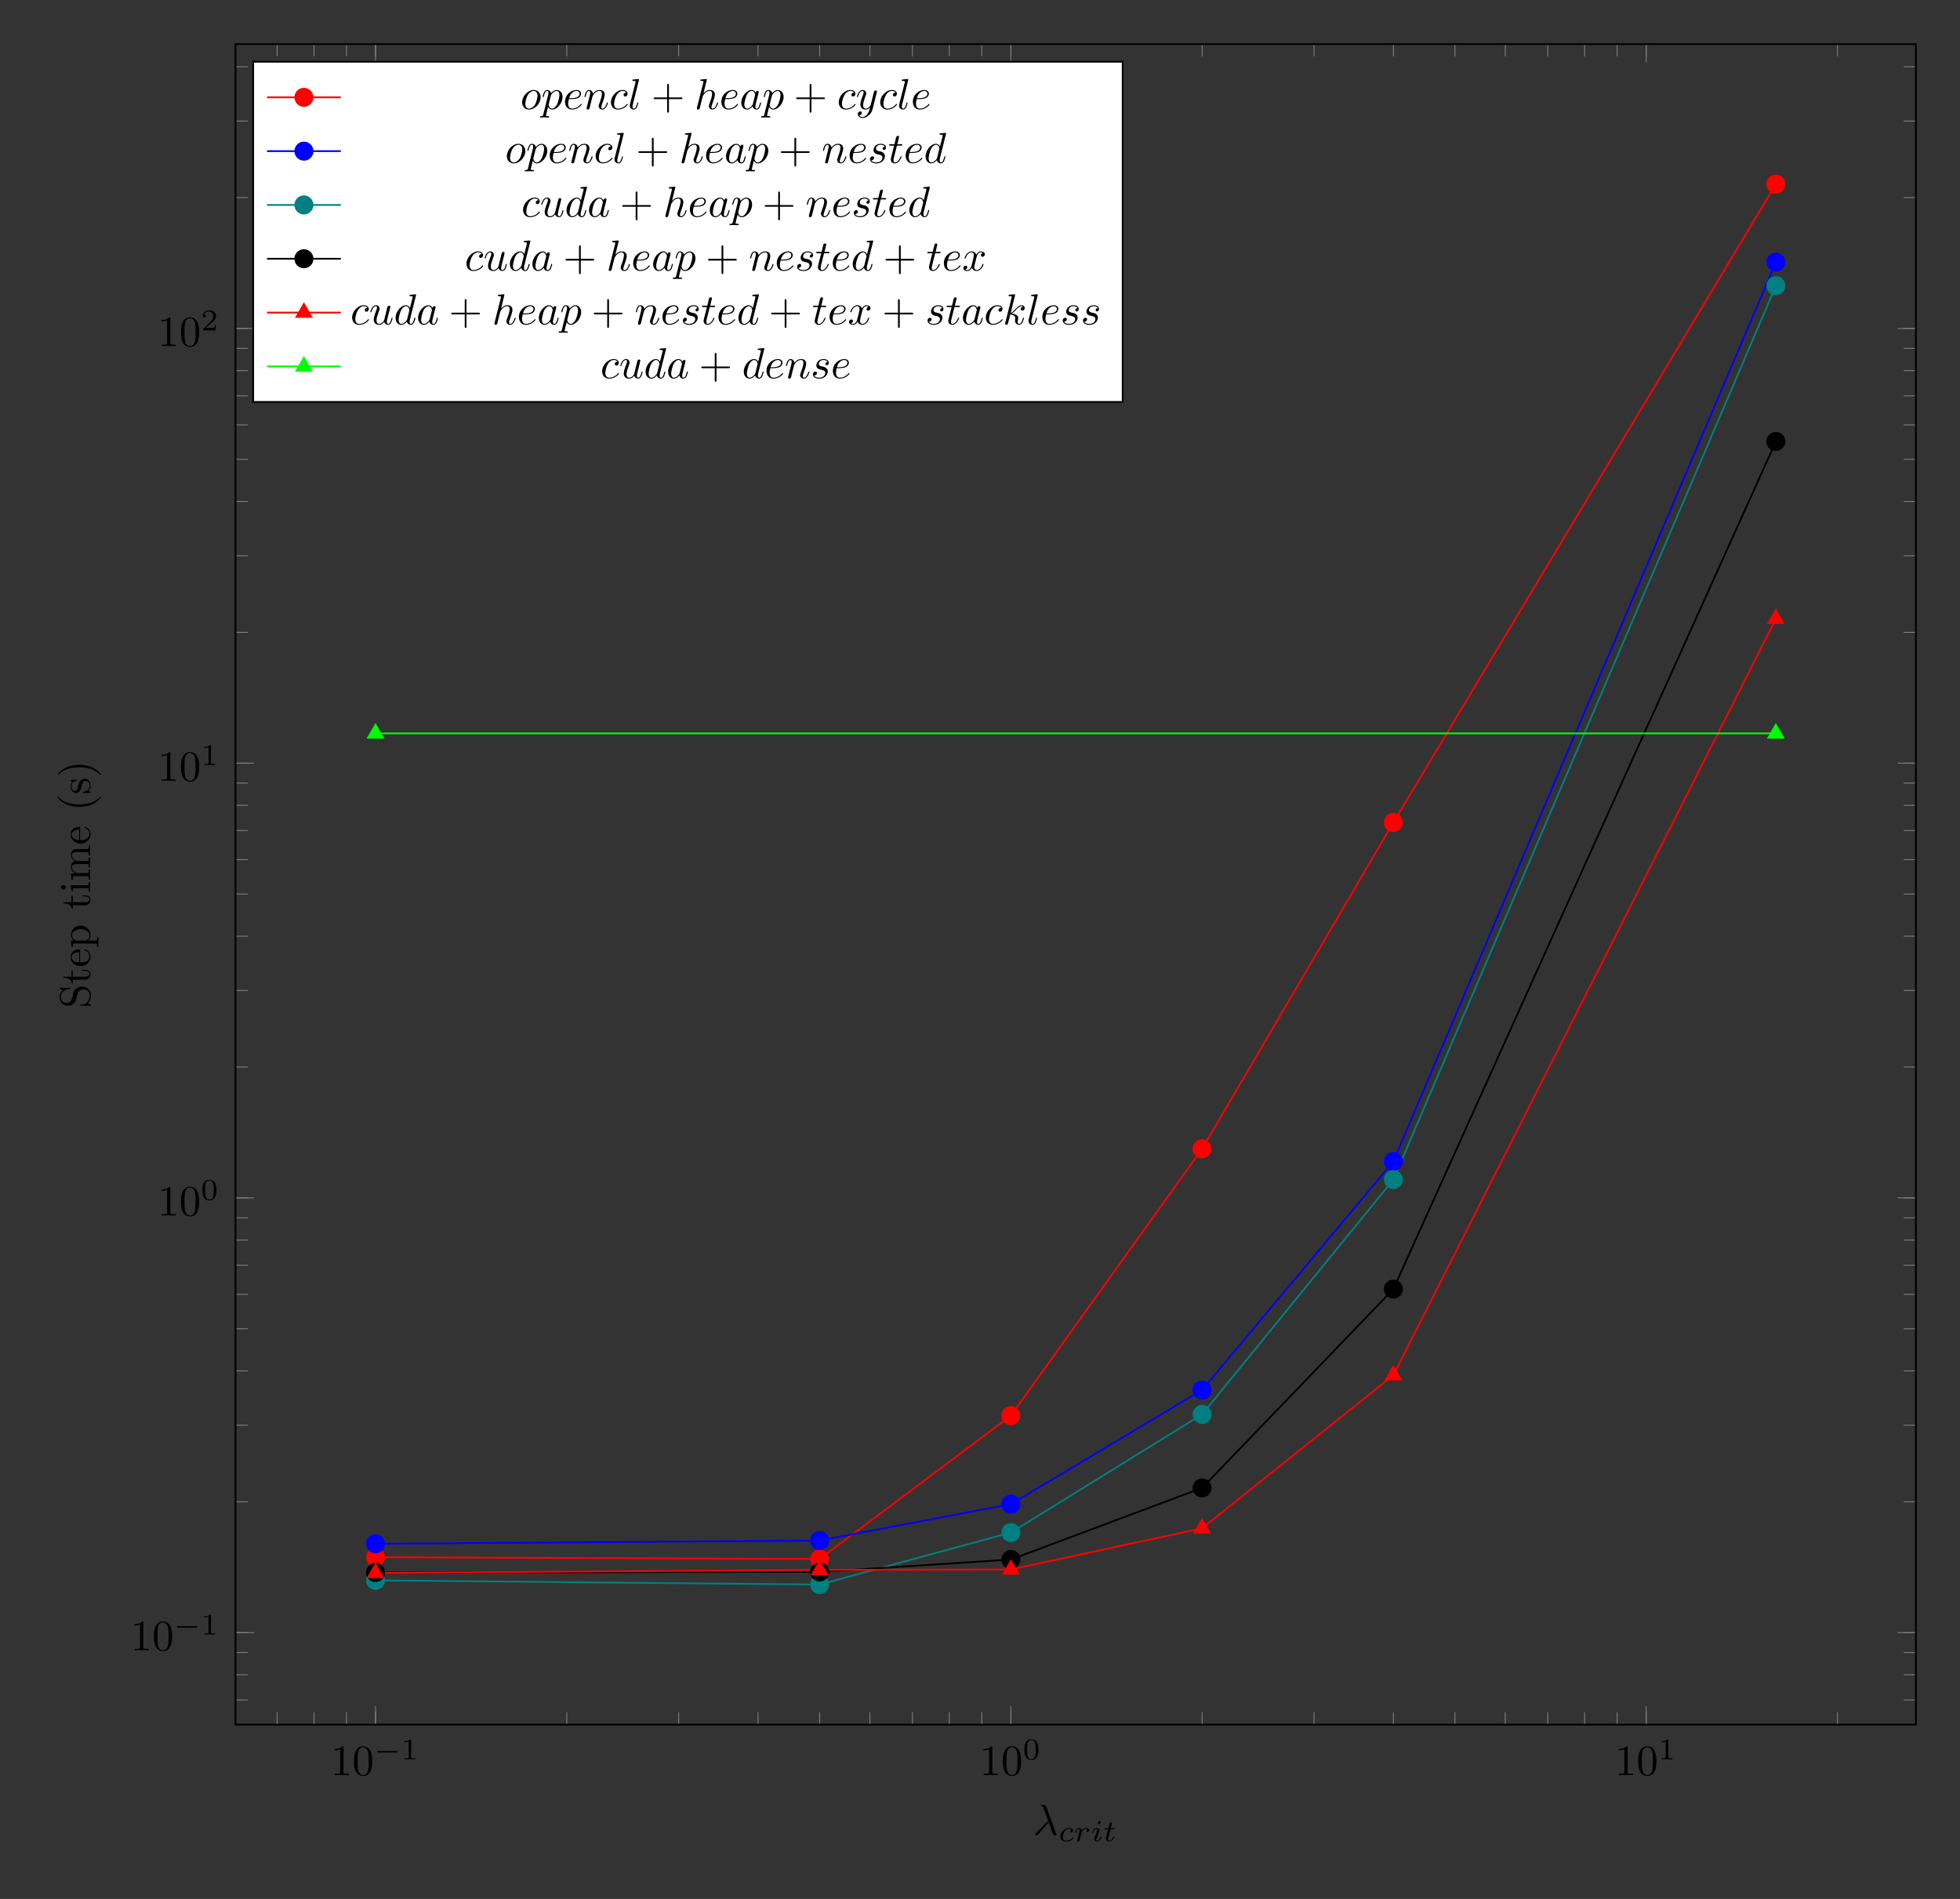 <?xml version="1.0" encoding="UTF-8"?>
<svg xmlns="http://www.w3.org/2000/svg" xmlns:xlink="http://www.w3.org/1999/xlink" width="451.589pt" height="437.486pt" viewBox="0 0 451.589 437.486" version="1.1">
<rect x="0" y="0" width="451.589" height="437.486" fill="#333333" stroke="none"/>
<defs>
<g>
<symbol overflow="visible" id="glyph0-0">
<path style="stroke:none;" d=""/>
</symbol>
<symbol overflow="visible" id="glyph0-1">
<path style="stroke:none;" d="M 2.938 -6.375 C 2.938 -6.625 2.938 -6.641 2.703 -6.641 C 2.078 -6 1.203 -6 0.891 -6 L 0.891 -5.688 C 1.094 -5.688 1.672 -5.688 2.188 -5.953 L 2.188 -0.781 C 2.188 -0.422 2.156 -0.312 1.266 -0.312 L 0.953 -0.312 L 0.953 0 C 1.297 -0.031 2.156 -0.031 2.562 -0.031 C 2.953 -0.031 3.828 -0.031 4.172 0 L 4.172 -0.312 L 3.859 -0.312 C 2.953 -0.312 2.938 -0.422 2.938 -0.781 Z M 2.938 -6.375 "/>
</symbol>
<symbol overflow="visible" id="glyph0-2">
<path style="stroke:none;" d="M 4.578 -3.188 C 4.578 -3.984 4.531 -4.781 4.188 -5.516 C 3.734 -6.484 2.906 -6.641 2.5 -6.641 C 1.891 -6.641 1.172 -6.375 0.75 -5.453 C 0.438 -4.766 0.391 -3.984 0.391 -3.188 C 0.391 -2.438 0.422 -1.547 0.844 -0.781 C 1.266 0.016 2 0.219 2.484 0.219 C 3.016 0.219 3.781 0.016 4.219 -0.938 C 4.531 -1.625 4.578 -2.406 4.578 -3.188 Z M 2.484 0 C 2.094 0 1.5 -0.25 1.328 -1.203 C 1.219 -1.797 1.219 -2.719 1.219 -3.312 C 1.219 -3.953 1.219 -4.609 1.297 -5.141 C 1.484 -6.328 2.234 -6.422 2.484 -6.422 C 2.812 -6.422 3.469 -6.234 3.656 -5.25 C 3.766 -4.688 3.766 -3.938 3.766 -3.312 C 3.766 -2.562 3.766 -1.891 3.656 -1.25 C 3.5 -0.297 2.938 0 2.484 0 Z M 2.484 0 "/>
</symbol>
<symbol overflow="visible" id="glyph0-3">
<path style="stroke:none;" d="M 4.078 -2.297 L 6.859 -2.297 C 7 -2.297 7.188 -2.297 7.188 -2.5 C 7.188 -2.688 7 -2.688 6.859 -2.688 L 4.078 -2.688 L 4.078 -5.484 C 4.078 -5.625 4.078 -5.812 3.875 -5.812 C 3.672 -5.812 3.672 -5.625 3.672 -5.484 L 3.672 -2.688 L 0.891 -2.688 C 0.75 -2.688 0.562 -2.688 0.562 -2.5 C 0.562 -2.297 0.75 -2.297 0.891 -2.297 L 3.672 -2.297 L 3.672 0.5 C 3.672 0.641 3.672 0.828 3.875 0.828 C 4.078 0.828 4.078 0.641 4.078 0.5 Z M 4.078 -2.297 "/>
</symbol>
<symbol overflow="visible" id="glyph1-0">
<path style="stroke:none;" d=""/>
</symbol>
<symbol overflow="visible" id="glyph1-1">
<path style="stroke:none;" d="M 5.188 -1.578 C 5.297 -1.578 5.469 -1.578 5.469 -1.734 C 5.469 -1.922 5.297 -1.922 5.188 -1.922 L 1.031 -1.922 C 0.922 -1.922 0.75 -1.922 0.75 -1.75 C 0.75 -1.578 0.906 -1.578 1.031 -1.578 Z M 5.188 -1.578 "/>
</symbol>
<symbol overflow="visible" id="glyph2-0">
<path style="stroke:none;" d=""/>
</symbol>
<symbol overflow="visible" id="glyph2-1">
<path style="stroke:none;" d="M 2.328 -4.438 C 2.328 -4.625 2.328 -4.625 2.125 -4.625 C 1.672 -4.188 1.047 -4.188 0.766 -4.188 L 0.766 -3.938 C 0.922 -3.938 1.391 -3.938 1.766 -4.125 L 1.766 -0.578 C 1.766 -0.344 1.766 -0.25 1.078 -0.25 L 0.812 -0.25 L 0.812 0 C 0.938 0 1.797 -0.031 2.047 -0.031 C 2.266 -0.031 3.141 0 3.297 0 L 3.297 -0.25 L 3.031 -0.25 C 2.328 -0.25 2.328 -0.344 2.328 -0.578 Z M 2.328 -4.438 "/>
</symbol>
<symbol overflow="visible" id="glyph2-2">
<path style="stroke:none;" d="M 3.594 -2.219 C 3.594 -2.984 3.5 -3.547 3.188 -4.031 C 2.969 -4.344 2.531 -4.625 1.984 -4.625 C 0.359 -4.625 0.359 -2.719 0.359 -2.219 C 0.359 -1.719 0.359 0.141 1.984 0.141 C 3.594 0.141 3.594 -1.719 3.594 -2.219 Z M 1.984 -0.062 C 1.656 -0.062 1.234 -0.25 1.094 -0.812 C 1 -1.219 1 -1.797 1 -2.312 C 1 -2.828 1 -3.359 1.094 -3.734 C 1.25 -4.281 1.688 -4.438 1.984 -4.438 C 2.359 -4.438 2.719 -4.203 2.844 -3.797 C 2.953 -3.422 2.969 -2.922 2.969 -2.312 C 2.969 -1.797 2.969 -1.281 2.875 -0.844 C 2.734 -0.203 2.266 -0.062 1.984 -0.062 Z M 1.984 -0.062 "/>
</symbol>
<symbol overflow="visible" id="glyph2-3">
<path style="stroke:none;" d="M 3.516 -1.266 L 3.281 -1.266 C 3.266 -1.109 3.188 -0.703 3.094 -0.641 C 3.047 -0.594 2.516 -0.594 2.406 -0.594 L 1.125 -0.594 C 1.859 -1.234 2.109 -1.438 2.516 -1.766 C 3.031 -2.172 3.516 -2.609 3.516 -3.266 C 3.516 -4.109 2.781 -4.625 1.891 -4.625 C 1.031 -4.625 0.438 -4.016 0.438 -3.375 C 0.438 -3.031 0.734 -2.984 0.812 -2.984 C 0.969 -2.984 1.172 -3.109 1.172 -3.359 C 1.172 -3.484 1.125 -3.734 0.766 -3.734 C 0.984 -4.219 1.453 -4.375 1.781 -4.375 C 2.484 -4.375 2.844 -3.828 2.844 -3.266 C 2.844 -2.656 2.406 -2.188 2.188 -1.938 L 0.516 -0.266 C 0.438 -0.203 0.438 -0.188 0.438 0 L 3.312 0 Z M 3.516 -1.266 "/>
</symbol>
<symbol overflow="visible" id="glyph3-0">
<path style="stroke:none;" d=""/>
</symbol>
<symbol overflow="visible" id="glyph3-1">
<path style="stroke:none;" d="M 3.562 -2.906 C 3.969 -1.859 4.453 -0.344 4.609 -0.109 C 4.766 0.109 4.859 0.109 5.141 0.109 L 5.359 0.109 C 5.453 0.094 5.469 0.047 5.469 0.016 C 5.469 -0.016 5.438 -0.047 5.406 -0.078 C 5.312 -0.188 5.25 -0.344 5.188 -0.531 L 3.156 -6.203 C 2.938 -6.781 2.406 -6.922 1.938 -6.922 C 1.891 -6.922 1.75 -6.922 1.75 -6.812 C 1.75 -6.734 1.828 -6.703 1.844 -6.703 C 2.172 -6.656 2.25 -6.594 2.5 -5.906 L 3.453 -3.203 L 0.703 -0.469 C 0.594 -0.344 0.531 -0.297 0.531 -0.156 C 0.531 0.016 0.672 0.125 0.828 0.125 C 0.984 0.125 1.078 0.016 1.156 -0.078 Z M 3.562 -2.906 "/>
</symbol>
<symbol overflow="visible" id="glyph3-2">
<path style="stroke:none;" d="M 4.672 -2.719 C 4.672 -3.766 3.984 -4.406 3.078 -4.406 C 1.75 -4.406 0.406 -2.984 0.406 -1.578 C 0.406 -0.594 1.078 0.109 2 0.109 C 3.328 0.109 4.672 -1.266 4.672 -2.719 Z M 2.016 -0.109 C 1.578 -0.109 1.141 -0.422 1.141 -1.203 C 1.141 -1.688 1.406 -2.766 1.719 -3.266 C 2.219 -4.031 2.797 -4.188 3.078 -4.188 C 3.656 -4.188 3.953 -3.703 3.953 -3.109 C 3.953 -2.719 3.75 -1.672 3.375 -1.031 C 3.016 -0.453 2.469 -0.109 2.016 -0.109 Z M 2.016 -0.109 "/>
</symbol>
<symbol overflow="visible" id="glyph3-3">
<path style="stroke:none;" d="M 0.453 1.219 C 0.375 1.562 0.344 1.625 -0.094 1.625 C -0.203 1.625 -0.312 1.625 -0.312 1.812 C -0.312 1.891 -0.266 1.938 -0.188 1.938 C 0.078 1.938 0.375 1.906 0.641 1.906 C 0.984 1.906 1.312 1.938 1.641 1.938 C 1.688 1.938 1.812 1.938 1.812 1.734 C 1.812 1.625 1.719 1.625 1.578 1.625 C 1.078 1.625 1.078 1.562 1.078 1.469 C 1.078 1.344 1.5 -0.281 1.562 -0.531 C 1.688 -0.234 1.969 0.109 2.484 0.109 C 3.641 0.109 4.891 -1.344 4.891 -2.812 C 4.891 -3.75 4.312 -4.406 3.562 -4.406 C 3.062 -4.406 2.578 -4.047 2.25 -3.656 C 2.156 -4.203 1.719 -4.406 1.359 -4.406 C 0.891 -4.406 0.703 -4.016 0.625 -3.844 C 0.438 -3.5 0.312 -2.906 0.312 -2.875 C 0.312 -2.766 0.406 -2.766 0.422 -2.766 C 0.531 -2.766 0.531 -2.781 0.594 -3 C 0.766 -3.703 0.969 -4.188 1.328 -4.188 C 1.5 -4.188 1.641 -4.109 1.641 -3.734 C 1.641 -3.5 1.609 -3.391 1.562 -3.219 Z M 2.203 -3.109 C 2.266 -3.375 2.547 -3.656 2.719 -3.812 C 3.078 -4.109 3.359 -4.188 3.531 -4.188 C 3.922 -4.188 4.172 -3.844 4.172 -3.25 C 4.172 -2.656 3.844 -1.516 3.656 -1.141 C 3.312 -0.438 2.844 -0.109 2.469 -0.109 C 1.812 -0.109 1.688 -0.938 1.688 -1 C 1.688 -1.016 1.688 -1.031 1.719 -1.156 Z M 2.203 -3.109 "/>
</symbol>
<symbol overflow="visible" id="glyph3-4">
<path style="stroke:none;" d="M 1.859 -2.297 C 2.156 -2.297 2.891 -2.328 3.391 -2.531 C 4.094 -2.828 4.141 -3.422 4.141 -3.562 C 4.141 -4 3.766 -4.406 3.078 -4.406 C 1.969 -4.406 0.453 -3.438 0.453 -1.688 C 0.453 -0.672 1.047 0.109 2.031 0.109 C 3.453 0.109 4.281 -0.953 4.281 -1.062 C 4.281 -1.125 4.234 -1.203 4.172 -1.203 C 4.109 -1.203 4.094 -1.172 4.031 -1.094 C 3.25 -0.109 2.156 -0.109 2.047 -0.109 C 1.266 -0.109 1.172 -0.953 1.172 -1.266 C 1.172 -1.391 1.188 -1.688 1.328 -2.297 Z M 1.391 -2.516 C 1.781 -4.031 2.812 -4.188 3.078 -4.188 C 3.531 -4.188 3.812 -3.891 3.812 -3.562 C 3.812 -2.516 2.219 -2.516 1.797 -2.516 Z M 1.391 -2.516 "/>
</symbol>
<symbol overflow="visible" id="glyph3-5">
<path style="stroke:none;" d="M 0.875 -0.594 C 0.844 -0.438 0.781 -0.203 0.781 -0.156 C 0.781 0.016 0.922 0.109 1.078 0.109 C 1.203 0.109 1.375 0.031 1.453 -0.172 C 1.453 -0.188 1.578 -0.656 1.641 -0.906 L 1.859 -1.797 C 1.906 -2.031 1.969 -2.25 2.031 -2.469 C 2.062 -2.641 2.141 -2.938 2.156 -2.969 C 2.297 -3.281 2.828 -4.188 3.781 -4.188 C 4.234 -4.188 4.312 -3.812 4.312 -3.484 C 4.312 -2.875 3.828 -1.594 3.672 -1.172 C 3.578 -0.938 3.562 -0.812 3.562 -0.703 C 3.562 -0.234 3.922 0.109 4.391 0.109 C 5.328 0.109 5.688 -1.344 5.688 -1.422 C 5.688 -1.531 5.609 -1.531 5.578 -1.531 C 5.469 -1.531 5.469 -1.5 5.422 -1.344 C 5.219 -0.672 4.891 -0.109 4.406 -0.109 C 4.234 -0.109 4.172 -0.203 4.172 -0.438 C 4.172 -0.688 4.25 -0.922 4.344 -1.141 C 4.531 -1.672 4.953 -2.766 4.953 -3.344 C 4.953 -4 4.531 -4.406 3.812 -4.406 C 2.906 -4.406 2.422 -3.766 2.25 -3.531 C 2.203 -4.094 1.797 -4.406 1.328 -4.406 C 0.875 -4.406 0.688 -4.016 0.594 -3.844 C 0.422 -3.5 0.297 -2.906 0.297 -2.875 C 0.297 -2.766 0.391 -2.766 0.406 -2.766 C 0.516 -2.766 0.516 -2.781 0.578 -3 C 0.75 -3.703 0.953 -4.188 1.312 -4.188 C 1.5 -4.188 1.609 -4.062 1.609 -3.734 C 1.609 -3.516 1.578 -3.406 1.453 -2.891 Z M 0.875 -0.594 "/>
</symbol>
<symbol overflow="visible" id="glyph3-6">
<path style="stroke:none;" d="M 3.953 -3.781 C 3.781 -3.781 3.656 -3.781 3.516 -3.656 C 3.344 -3.5 3.328 -3.328 3.328 -3.266 C 3.328 -3.016 3.516 -2.906 3.703 -2.906 C 3.984 -2.906 4.25 -3.156 4.25 -3.547 C 4.25 -4.031 3.781 -4.406 3.078 -4.406 C 1.734 -4.406 0.406 -2.984 0.406 -1.578 C 0.406 -0.672 0.984 0.109 2.031 0.109 C 3.453 0.109 4.281 -0.953 4.281 -1.062 C 4.281 -1.125 4.234 -1.203 4.172 -1.203 C 4.109 -1.203 4.094 -1.172 4.031 -1.094 C 3.25 -0.109 2.156 -0.109 2.047 -0.109 C 1.422 -0.109 1.141 -0.594 1.141 -1.203 C 1.141 -1.609 1.344 -2.578 1.688 -3.188 C 2 -3.766 2.547 -4.188 3.094 -4.188 C 3.422 -4.188 3.812 -4.062 3.953 -3.781 Z M 3.953 -3.781 "/>
</symbol>
<symbol overflow="visible" id="glyph3-7">
<path style="stroke:none;" d="M 2.578 -6.812 C 2.578 -6.812 2.578 -6.922 2.438 -6.922 C 2.219 -6.922 1.484 -6.844 1.219 -6.812 C 1.141 -6.812 1.031 -6.797 1.031 -6.609 C 1.031 -6.5 1.141 -6.5 1.281 -6.5 C 1.766 -6.5 1.781 -6.406 1.781 -6.328 L 1.75 -6.125 L 0.484 -1.141 C 0.453 -1.031 0.438 -0.969 0.438 -0.812 C 0.438 -0.234 0.875 0.109 1.344 0.109 C 1.672 0.109 1.922 -0.094 2.094 -0.453 C 2.266 -0.828 2.391 -1.406 2.391 -1.422 C 2.391 -1.531 2.297 -1.531 2.266 -1.531 C 2.172 -1.531 2.156 -1.484 2.141 -1.344 C 1.969 -0.703 1.781 -0.109 1.375 -0.109 C 1.078 -0.109 1.078 -0.422 1.078 -0.562 C 1.078 -0.812 1.094 -0.859 1.141 -1.047 Z M 2.578 -6.812 "/>
</symbol>
<symbol overflow="visible" id="glyph3-8">
<path style="stroke:none;" d="M 2.859 -6.812 C 2.859 -6.812 2.859 -6.922 2.734 -6.922 C 2.5 -6.922 1.781 -6.844 1.516 -6.812 C 1.438 -6.812 1.328 -6.797 1.328 -6.625 C 1.328 -6.5 1.422 -6.5 1.562 -6.5 C 2.047 -6.5 2.062 -6.438 2.062 -6.328 L 2.031 -6.125 L 0.594 -0.391 C 0.547 -0.25 0.547 -0.234 0.547 -0.172 C 0.547 0.062 0.75 0.109 0.844 0.109 C 1 0.109 1.156 -0.016 1.203 -0.156 L 1.391 -0.906 L 1.609 -1.797 C 1.672 -2.031 1.734 -2.25 1.781 -2.469 C 1.797 -2.531 1.891 -2.859 1.891 -2.922 C 1.922 -3.016 2.234 -3.562 2.578 -3.844 C 2.797 -4 3.094 -4.188 3.531 -4.188 C 3.953 -4.188 4.062 -3.844 4.062 -3.484 C 4.062 -2.953 3.688 -1.859 3.453 -1.25 C 3.375 -1.031 3.312 -0.906 3.312 -0.703 C 3.312 -0.234 3.672 0.109 4.141 0.109 C 5.078 0.109 5.438 -1.344 5.438 -1.422 C 5.438 -1.531 5.359 -1.531 5.328 -1.531 C 5.219 -1.531 5.219 -1.5 5.172 -1.344 C 5.031 -0.812 4.703 -0.109 4.156 -0.109 C 3.984 -0.109 3.922 -0.203 3.922 -0.438 C 3.922 -0.688 4 -0.922 4.094 -1.141 C 4.25 -1.578 4.703 -2.766 4.703 -3.344 C 4.703 -3.984 4.312 -4.406 3.562 -4.406 C 2.938 -4.406 2.453 -4.094 2.078 -3.641 Z M 2.859 -6.812 "/>
</symbol>
<symbol overflow="visible" id="glyph3-9">
<path style="stroke:none;" d="M 3.719 -3.766 C 3.531 -4.141 3.25 -4.406 2.797 -4.406 C 1.641 -4.406 0.406 -2.938 0.406 -1.484 C 0.406 -0.547 0.953 0.109 1.719 0.109 C 1.922 0.109 2.422 0.062 3.016 -0.641 C 3.094 -0.219 3.453 0.109 3.922 0.109 C 4.281 0.109 4.5 -0.125 4.672 -0.438 C 4.828 -0.797 4.969 -1.406 4.969 -1.422 C 4.969 -1.531 4.875 -1.531 4.844 -1.531 C 4.75 -1.531 4.734 -1.484 4.703 -1.344 C 4.531 -0.703 4.359 -0.109 3.953 -0.109 C 3.672 -0.109 3.656 -0.375 3.656 -0.562 C 3.656 -0.781 3.672 -0.875 3.781 -1.312 C 3.891 -1.719 3.906 -1.828 4 -2.203 L 4.359 -3.594 C 4.422 -3.875 4.422 -3.891 4.422 -3.938 C 4.422 -4.109 4.312 -4.203 4.141 -4.203 C 3.891 -4.203 3.75 -3.984 3.719 -3.766 Z M 3.078 -1.188 C 3.016 -1 3.016 -0.984 2.875 -0.812 C 2.438 -0.266 2.031 -0.109 1.75 -0.109 C 1.25 -0.109 1.109 -0.656 1.109 -1.047 C 1.109 -1.547 1.422 -2.766 1.656 -3.234 C 1.969 -3.812 2.406 -4.188 2.812 -4.188 C 3.453 -4.188 3.594 -3.375 3.594 -3.312 C 3.594 -3.25 3.578 -3.188 3.562 -3.141 Z M 3.078 -1.188 "/>
</symbol>
<symbol overflow="visible" id="glyph3-10">
<path style="stroke:none;" d="M 4.844 -3.797 C 4.891 -3.938 4.891 -3.953 4.891 -4.031 C 4.891 -4.203 4.75 -4.297 4.594 -4.297 C 4.5 -4.297 4.344 -4.234 4.25 -4.094 C 4.234 -4.031 4.141 -3.734 4.109 -3.547 C 4.031 -3.297 3.969 -3.016 3.906 -2.75 L 3.453 -0.953 C 3.422 -0.812 2.984 -0.109 2.328 -0.109 C 1.828 -0.109 1.719 -0.547 1.719 -0.922 C 1.719 -1.375 1.891 -2 2.219 -2.875 C 2.375 -3.281 2.422 -3.391 2.422 -3.594 C 2.422 -4.031 2.109 -4.406 1.609 -4.406 C 0.656 -4.406 0.297 -2.953 0.297 -2.875 C 0.297 -2.766 0.391 -2.766 0.406 -2.766 C 0.516 -2.766 0.516 -2.797 0.562 -2.953 C 0.844 -3.891 1.234 -4.188 1.578 -4.188 C 1.656 -4.188 1.828 -4.188 1.828 -3.875 C 1.828 -3.625 1.719 -3.359 1.656 -3.172 C 1.25 -2.109 1.078 -1.547 1.078 -1.078 C 1.078 -0.188 1.703 0.109 2.297 0.109 C 2.688 0.109 3.016 -0.062 3.297 -0.344 C 3.172 0.172 3.047 0.672 2.656 1.203 C 2.391 1.531 2.016 1.828 1.562 1.828 C 1.422 1.828 0.969 1.797 0.797 1.406 C 0.953 1.406 1.094 1.406 1.219 1.281 C 1.328 1.203 1.422 1.062 1.422 0.875 C 1.422 0.562 1.156 0.531 1.062 0.531 C 0.828 0.531 0.5 0.688 0.5 1.172 C 0.5 1.672 0.938 2.047 1.562 2.047 C 2.578 2.047 3.609 1.141 3.891 0.016 Z M 4.844 -3.797 "/>
</symbol>
<symbol overflow="visible" id="glyph3-11">
<path style="stroke:none;" d="M 3.891 -3.734 C 3.625 -3.719 3.422 -3.5 3.422 -3.281 C 3.422 -3.141 3.516 -2.984 3.734 -2.984 C 3.953 -2.984 4.188 -3.156 4.188 -3.547 C 4.188 -4 3.766 -4.406 3 -4.406 C 1.688 -4.406 1.312 -3.391 1.312 -2.953 C 1.312 -2.172 2.047 -2.031 2.344 -1.969 C 2.859 -1.859 3.375 -1.75 3.375 -1.203 C 3.375 -0.953 3.156 -0.109 1.953 -0.109 C 1.812 -0.109 1.047 -0.109 0.812 -0.641 C 1.203 -0.594 1.453 -0.891 1.453 -1.172 C 1.453 -1.391 1.281 -1.516 1.078 -1.516 C 0.812 -1.516 0.516 -1.312 0.516 -0.859 C 0.516 -0.297 1.094 0.109 1.938 0.109 C 3.562 0.109 3.953 -1.094 3.953 -1.547 C 3.953 -1.906 3.766 -2.156 3.641 -2.266 C 3.375 -2.547 3.078 -2.609 2.641 -2.688 C 2.281 -2.766 1.891 -2.844 1.891 -3.297 C 1.891 -3.578 2.125 -4.188 3 -4.188 C 3.25 -4.188 3.75 -4.109 3.891 -3.734 Z M 3.891 -3.734 "/>
</symbol>
<symbol overflow="visible" id="glyph3-12">
<path style="stroke:none;" d="M 2.047 -3.984 L 2.984 -3.984 C 3.188 -3.984 3.297 -3.984 3.297 -4.188 C 3.297 -4.297 3.188 -4.297 3.016 -4.297 L 2.141 -4.297 C 2.5 -5.719 2.547 -5.906 2.547 -5.969 C 2.547 -6.141 2.422 -6.234 2.25 -6.234 C 2.219 -6.234 1.938 -6.234 1.859 -5.875 L 1.469 -4.297 L 0.531 -4.297 C 0.328 -4.297 0.234 -4.297 0.234 -4.109 C 0.234 -3.984 0.312 -3.984 0.516 -3.984 L 1.391 -3.984 C 0.672 -1.156 0.625 -0.984 0.625 -0.812 C 0.625 -0.266 1 0.109 1.547 0.109 C 2.562 0.109 3.125 -1.344 3.125 -1.422 C 3.125 -1.531 3.047 -1.531 3.016 -1.531 C 2.922 -1.531 2.906 -1.5 2.859 -1.391 C 2.438 -0.344 1.906 -0.109 1.562 -0.109 C 1.359 -0.109 1.25 -0.234 1.25 -0.562 C 1.25 -0.812 1.281 -0.875 1.312 -1.047 Z M 2.047 -3.984 "/>
</symbol>
<symbol overflow="visible" id="glyph3-13">
<path style="stroke:none;" d="M 5.141 -6.812 C 5.141 -6.812 5.141 -6.922 5.016 -6.922 C 4.859 -6.922 3.922 -6.828 3.75 -6.812 C 3.672 -6.797 3.609 -6.75 3.609 -6.625 C 3.609 -6.5 3.703 -6.5 3.844 -6.5 C 4.328 -6.5 4.344 -6.438 4.344 -6.328 L 4.312 -6.125 L 3.719 -3.766 C 3.531 -4.141 3.25 -4.406 2.797 -4.406 C 1.641 -4.406 0.406 -2.938 0.406 -1.484 C 0.406 -0.547 0.953 0.109 1.719 0.109 C 1.922 0.109 2.422 0.062 3.016 -0.641 C 3.094 -0.219 3.453 0.109 3.922 0.109 C 4.281 0.109 4.5 -0.125 4.672 -0.438 C 4.828 -0.797 4.969 -1.406 4.969 -1.422 C 4.969 -1.531 4.875 -1.531 4.844 -1.531 C 4.75 -1.531 4.734 -1.484 4.703 -1.344 C 4.531 -0.703 4.359 -0.109 3.953 -0.109 C 3.672 -0.109 3.656 -0.375 3.656 -0.562 C 3.656 -0.812 3.672 -0.875 3.703 -1.047 Z M 3.078 -1.188 C 3.016 -1 3.016 -0.984 2.875 -0.812 C 2.438 -0.266 2.031 -0.109 1.75 -0.109 C 1.25 -0.109 1.109 -0.656 1.109 -1.047 C 1.109 -1.547 1.422 -2.766 1.656 -3.234 C 1.969 -3.812 2.406 -4.188 2.812 -4.188 C 3.453 -4.188 3.594 -3.375 3.594 -3.312 C 3.594 -3.25 3.578 -3.188 3.562 -3.141 Z M 3.078 -1.188 "/>
</symbol>
<symbol overflow="visible" id="glyph3-14">
<path style="stroke:none;" d="M 3.484 -0.562 C 3.594 -0.156 3.953 0.109 4.375 0.109 C 4.719 0.109 4.953 -0.125 5.109 -0.438 C 5.281 -0.797 5.406 -1.406 5.406 -1.422 C 5.406 -1.531 5.328 -1.531 5.297 -1.531 C 5.188 -1.531 5.188 -1.484 5.156 -1.344 C 5.016 -0.781 4.828 -0.109 4.406 -0.109 C 4.203 -0.109 4.094 -0.234 4.094 -0.562 C 4.094 -0.781 4.219 -1.25 4.297 -1.609 L 4.578 -2.688 C 4.609 -2.828 4.703 -3.203 4.75 -3.359 C 4.797 -3.594 4.891 -3.969 4.891 -4.031 C 4.891 -4.203 4.75 -4.297 4.609 -4.297 C 4.562 -4.297 4.297 -4.281 4.219 -3.953 C 4.031 -3.219 3.594 -1.469 3.469 -0.953 C 3.453 -0.906 3.062 -0.109 2.328 -0.109 C 1.812 -0.109 1.719 -0.562 1.719 -0.922 C 1.719 -1.484 2 -2.266 2.25 -2.953 C 2.375 -3.266 2.422 -3.406 2.422 -3.594 C 2.422 -4.031 2.109 -4.406 1.609 -4.406 C 0.656 -4.406 0.297 -2.953 0.297 -2.875 C 0.297 -2.766 0.391 -2.766 0.406 -2.766 C 0.516 -2.766 0.516 -2.797 0.562 -2.953 C 0.812 -3.812 1.203 -4.188 1.578 -4.188 C 1.672 -4.188 1.828 -4.172 1.828 -3.859 C 1.828 -3.625 1.719 -3.328 1.656 -3.188 C 1.281 -2.188 1.078 -1.578 1.078 -1.094 C 1.078 -0.141 1.766 0.109 2.297 0.109 C 2.953 0.109 3.312 -0.344 3.484 -0.562 Z M 3.484 -0.562 "/>
</symbol>
<symbol overflow="visible" id="glyph3-15">
<path style="stroke:none;" d="M 3.328 -3.016 C 3.391 -3.266 3.625 -4.188 4.312 -4.188 C 4.359 -4.188 4.609 -4.188 4.812 -4.062 C 4.531 -4 4.344 -3.766 4.344 -3.516 C 4.344 -3.359 4.453 -3.172 4.719 -3.172 C 4.938 -3.172 5.25 -3.344 5.25 -3.75 C 5.25 -4.266 4.672 -4.406 4.328 -4.406 C 3.75 -4.406 3.406 -3.875 3.281 -3.656 C 3.031 -4.312 2.5 -4.406 2.203 -4.406 C 1.172 -4.406 0.594 -3.125 0.594 -2.875 C 0.594 -2.766 0.703 -2.766 0.719 -2.766 C 0.797 -2.766 0.828 -2.797 0.844 -2.875 C 1.188 -3.938 1.844 -4.188 2.188 -4.188 C 2.375 -4.188 2.719 -4.094 2.719 -3.516 C 2.719 -3.203 2.547 -2.547 2.188 -1.141 C 2.031 -0.531 1.672 -0.109 1.234 -0.109 C 1.172 -0.109 0.953 -0.109 0.734 -0.234 C 0.984 -0.297 1.203 -0.5 1.203 -0.781 C 1.203 -1.047 0.984 -1.125 0.844 -1.125 C 0.531 -1.125 0.297 -0.875 0.297 -0.547 C 0.297 -0.094 0.781 0.109 1.219 0.109 C 1.891 0.109 2.25 -0.594 2.266 -0.641 C 2.391 -0.281 2.75 0.109 3.344 0.109 C 4.375 0.109 4.938 -1.172 4.938 -1.422 C 4.938 -1.531 4.859 -1.531 4.828 -1.531 C 4.734 -1.531 4.719 -1.484 4.688 -1.422 C 4.359 -0.344 3.688 -0.109 3.375 -0.109 C 2.984 -0.109 2.828 -0.422 2.828 -0.766 C 2.828 -0.984 2.875 -1.203 2.984 -1.641 Z M 3.328 -3.016 "/>
</symbol>
<symbol overflow="visible" id="glyph3-16">
<path style="stroke:none;" d="M 2.859 -6.812 C 2.859 -6.812 2.859 -6.922 2.734 -6.922 C 2.5 -6.922 1.781 -6.844 1.516 -6.812 C 1.438 -6.812 1.328 -6.797 1.328 -6.625 C 1.328 -6.5 1.422 -6.5 1.562 -6.5 C 2.047 -6.5 2.062 -6.438 2.062 -6.328 L 2.031 -6.125 L 0.594 -0.391 C 0.547 -0.25 0.547 -0.234 0.547 -0.172 C 0.547 0.062 0.75 0.109 0.844 0.109 C 0.969 0.109 1.109 0.016 1.172 -0.094 C 1.219 -0.188 1.672 -2.031 1.734 -2.281 C 2.078 -2.25 2.891 -2.094 2.891 -1.438 C 2.891 -1.359 2.891 -1.328 2.859 -1.219 C 2.844 -1.109 2.828 -0.984 2.828 -0.875 C 2.828 -0.297 3.219 0.109 3.734 0.109 C 4.031 0.109 4.312 -0.047 4.531 -0.422 C 4.781 -0.859 4.891 -1.406 4.891 -1.422 C 4.891 -1.531 4.797 -1.531 4.766 -1.531 C 4.672 -1.531 4.656 -1.484 4.625 -1.344 C 4.422 -0.625 4.203 -0.109 3.766 -0.109 C 3.562 -0.109 3.438 -0.219 3.438 -0.578 C 3.438 -0.75 3.484 -0.984 3.516 -1.141 C 3.562 -1.312 3.562 -1.344 3.562 -1.453 C 3.562 -2.094 2.938 -2.375 2.078 -2.5 C 2.391 -2.672 2.719 -2.984 2.938 -3.234 C 3.422 -3.766 3.875 -4.188 4.359 -4.188 C 4.422 -4.188 4.438 -4.188 4.453 -4.172 C 4.578 -4.156 4.578 -4.156 4.672 -4.094 C 4.688 -4.094 4.688 -4.078 4.703 -4.062 C 4.234 -4.031 4.141 -3.641 4.141 -3.516 C 4.141 -3.359 4.25 -3.172 4.516 -3.172 C 4.781 -3.172 5.062 -3.391 5.062 -3.781 C 5.062 -4.078 4.828 -4.406 4.391 -4.406 C 4.109 -4.406 3.656 -4.328 2.938 -3.531 C 2.594 -3.156 2.203 -2.75 1.828 -2.609 Z M 2.859 -6.812 "/>
</symbol>
<symbol overflow="visible" id="glyph4-0">
<path style="stroke:none;" d=""/>
</symbol>
<symbol overflow="visible" id="glyph4-1">
<path style="stroke:none;" d="M 3.047 -2.672 C 2.797 -2.625 2.703 -2.438 2.703 -2.281 C 2.703 -2.094 2.844 -2.016 2.969 -2.016 C 3.125 -2.016 3.359 -2.125 3.359 -2.469 C 3.359 -2.938 2.828 -3.078 2.453 -3.078 C 1.406 -3.078 0.438 -2.109 0.438 -1.141 C 0.438 -0.547 0.844 0.062 1.719 0.062 C 2.906 0.062 3.453 -0.625 3.453 -0.719 C 3.453 -0.766 3.391 -0.844 3.328 -0.844 C 3.297 -0.844 3.281 -0.828 3.219 -0.766 C 2.672 -0.125 1.859 -0.125 1.734 -0.125 C 1.234 -0.125 1.016 -0.469 1.016 -0.906 C 1.016 -1.094 1.109 -1.859 1.469 -2.344 C 1.734 -2.688 2.094 -2.875 2.453 -2.875 C 2.547 -2.875 2.875 -2.859 3.047 -2.672 Z M 3.047 -2.672 "/>
</symbol>
<symbol overflow="visible" id="glyph4-2">
<path style="stroke:none;" d="M 1.641 -1.406 C 1.641 -1.453 1.812 -2.078 1.812 -2.109 C 1.828 -2.172 2.031 -2.516 2.266 -2.688 C 2.328 -2.734 2.516 -2.875 2.828 -2.875 C 2.891 -2.875 3.062 -2.875 3.203 -2.781 C 2.984 -2.719 2.906 -2.516 2.906 -2.391 C 2.906 -2.25 3.016 -2.141 3.172 -2.141 C 3.344 -2.141 3.562 -2.266 3.562 -2.562 C 3.562 -2.922 3.188 -3.078 2.828 -3.078 C 2.469 -3.078 2.156 -2.922 1.844 -2.578 C 1.719 -3 1.297 -3.078 1.125 -3.078 C 0.875 -3.078 0.703 -2.906 0.578 -2.719 C 0.422 -2.453 0.328 -2.047 0.328 -2 C 0.328 -1.922 0.422 -1.922 0.453 -1.922 C 0.547 -1.922 0.547 -1.938 0.594 -2.125 C 0.703 -2.547 0.844 -2.875 1.109 -2.875 C 1.297 -2.875 1.344 -2.719 1.344 -2.531 C 1.344 -2.406 1.281 -2.141 1.219 -1.953 C 1.172 -1.766 1.109 -1.484 1.078 -1.328 L 0.844 -0.438 C 0.828 -0.344 0.781 -0.172 0.781 -0.156 C 0.781 0 0.906 0.062 1.016 0.062 C 1.125 0.062 1.266 0 1.312 -0.125 C 1.328 -0.172 1.406 -0.484 1.453 -0.656 Z M 1.641 -1.406 "/>
</symbol>
<symbol overflow="visible" id="glyph4-3">
<path style="stroke:none;" d="M 2.266 -4.359 C 2.266 -4.469 2.172 -4.625 1.984 -4.625 C 1.797 -4.625 1.594 -4.438 1.594 -4.234 C 1.594 -4.125 1.672 -3.969 1.875 -3.969 C 2.062 -3.969 2.266 -4.172 2.266 -4.359 Z M 0.844 -0.812 C 0.812 -0.719 0.781 -0.641 0.781 -0.516 C 0.781 -0.188 1.047 0.062 1.438 0.062 C 2.125 0.062 2.438 -0.891 2.438 -1 C 2.438 -1.094 2.344 -1.094 2.328 -1.094 C 2.234 -1.094 2.219 -1.047 2.188 -0.969 C 2.031 -0.406 1.734 -0.125 1.453 -0.125 C 1.312 -0.125 1.281 -0.219 1.281 -0.375 C 1.281 -0.531 1.328 -0.656 1.391 -0.812 C 1.469 -1 1.547 -1.188 1.609 -1.375 C 1.672 -1.547 1.938 -2.172 1.953 -2.266 C 1.984 -2.328 2 -2.406 2 -2.484 C 2 -2.812 1.719 -3.078 1.344 -3.078 C 0.641 -3.078 0.328 -2.125 0.328 -2 C 0.328 -1.922 0.422 -1.922 0.453 -1.922 C 0.547 -1.922 0.547 -1.953 0.578 -2.031 C 0.75 -2.625 1.062 -2.875 1.312 -2.875 C 1.422 -2.875 1.484 -2.828 1.484 -2.641 C 1.484 -2.469 1.453 -2.375 1.281 -1.938 Z M 0.844 -0.812 "/>
</symbol>
<symbol overflow="visible" id="glyph4-4">
<path style="stroke:none;" d="M 1.719 -2.75 L 2.422 -2.75 C 2.562 -2.75 2.641 -2.75 2.641 -2.906 C 2.641 -3 2.562 -3 2.438 -3 L 1.781 -3 L 2.031 -4.031 C 2.047 -4.062 2.062 -4.109 2.062 -4.125 C 2.062 -4.266 1.953 -4.359 1.812 -4.359 C 1.641 -4.359 1.547 -4.234 1.484 -4.062 C 1.438 -3.875 1.531 -4.219 1.219 -3 L 0.516 -3 C 0.391 -3 0.297 -3 0.297 -2.844 C 0.297 -2.75 0.375 -2.75 0.5 -2.75 L 1.156 -2.75 L 0.75 -1.109 C 0.703 -0.938 0.641 -0.688 0.641 -0.594 C 0.641 -0.188 1 0.062 1.391 0.062 C 2.172 0.062 2.609 -0.906 2.609 -1 C 2.609 -1.094 2.516 -1.094 2.5 -1.094 C 2.406 -1.094 2.406 -1.078 2.344 -0.953 C 2.156 -0.516 1.797 -0.125 1.422 -0.125 C 1.266 -0.125 1.172 -0.219 1.172 -0.469 C 1.172 -0.531 1.203 -0.688 1.219 -0.75 Z M 1.719 -2.75 "/>
</symbol>
<symbol overflow="visible" id="glyph5-0">
<path style="stroke:none;" d=""/>
</symbol>
<symbol overflow="visible" id="glyph5-1">
<path style="stroke:none;" d="M -3.875 -3.484 L -4.172 -2.203 C -4.328 -1.578 -4.859 -1.203 -5.438 -1.203 C -6.141 -1.203 -6.75 -1.734 -6.75 -2.516 C -6.75 -4.172 -5.109 -4.391 -4.672 -4.453 C -4.609 -4.469 -4.547 -4.469 -4.547 -4.578 C -4.547 -4.703 -4.594 -4.703 -4.781 -4.703 L -6.781 -4.703 C -6.953 -4.703 -7.031 -4.703 -7.031 -4.594 C -7.031 -4.531 -7.016 -4.516 -6.891 -4.453 L -6.328 -4.094 C -6.625 -3.797 -7.031 -3.391 -7.031 -2.5 C -7.031 -1.391 -6.156 -0.562 -5.094 -0.562 C -4.266 -0.562 -3.531 -1.094 -3.266 -1.859 C -3.234 -1.969 -3.109 -2.484 -2.938 -3.188 C -2.875 -3.453 -2.797 -3.75 -2.438 -4.031 C -2.172 -4.234 -1.844 -4.344 -1.516 -4.344 C -0.812 -4.344 -0.094 -3.844 -0.094 -3 C -0.094 -2.719 -0.141 -1.953 -0.625 -1.422 C -1.172 -0.844 -1.797 -0.812 -2.156 -0.812 C -2.266 -0.797 -2.266 -0.719 -2.266 -0.688 C -2.266 -0.562 -2.188 -0.562 -2.016 -0.562 L -0.016 -0.562 C 0.156 -0.562 0.219 -0.562 0.219 -0.672 C 0.219 -0.734 0.203 -0.75 0.094 -0.812 C 0.078 -0.812 0.047 -0.844 -0.484 -1.172 C -0.141 -1.484 0.219 -2.125 0.219 -3.016 C 0.219 -4.172 -0.75 -4.969 -1.859 -4.969 C -2.844 -4.969 -3.672 -4.312 -3.875 -3.484 Z M -3.875 -3.484 "/>
</symbol>
<symbol overflow="visible" id="glyph5-2">
<path style="stroke:none;" d="M -3.984 -1.719 L -3.984 -3.156 L -4.297 -3.156 L -4.297 -1.719 L -6.125 -1.719 L -6.125 -1.469 C -5.312 -1.469 -4.25 -1.172 -4.203 -0.188 L -3.984 -0.188 L -3.984 -1.031 L -1.234 -1.031 C -0.016 -1.031 0.109 -1.969 0.109 -2.328 C 0.109 -3.031 -0.594 -3.312 -1.234 -3.312 L -1.797 -3.312 L -1.797 -3.062 L -1.25 -3.062 C -0.516 -3.062 -0.141 -2.766 -0.141 -2.391 C -0.141 -1.719 -1.047 -1.719 -1.219 -1.719 Z M -3.984 -1.719 "/>
</symbol>
<symbol overflow="visible" id="glyph5-3">
<path style="stroke:none;" d="M -2.516 -1.109 C -4 -1.172 -4.25 -2.016 -4.25 -2.359 C -4.25 -3.375 -2.906 -3.484 -2.516 -3.484 Z M -2.297 -1.109 L -2.297 -3.891 C -2.297 -4.109 -2.297 -4.141 -2.516 -4.141 C -3.5 -4.141 -4.469 -3.594 -4.469 -2.359 C -4.469 -1.203 -3.438 -0.281 -2.188 -0.281 C -0.859 -0.281 0.109 -1.328 0.109 -2.469 C 0.109 -3.688 -1 -4.141 -1.188 -4.141 C -1.281 -4.141 -1.312 -4.062 -1.312 -4 C -1.312 -3.922 -1.25 -3.891 -1.172 -3.875 C -0.141 -3.531 -0.141 -2.625 -0.141 -2.531 C -0.141 -2.031 -0.438 -1.641 -0.812 -1.406 C -1.281 -1.109 -1.938 -1.109 -2.297 -1.109 Z M -2.297 -1.109 "/>
</symbol>
<symbol overflow="visible" id="glyph5-4">
<path style="stroke:none;" d="M -3.75 -1.719 L -4.406 -1.719 L -4.297 -0.281 L -3.984 -0.281 C -3.984 -0.984 -3.922 -1.062 -3.484 -1.062 L 1.172 -1.062 C 1.625 -1.062 1.625 -0.953 1.625 -0.281 L 1.938 -0.281 C 1.922 -0.625 1.906 -1.141 1.906 -1.391 C 1.906 -1.672 1.922 -2.172 1.938 -2.516 L 1.625 -2.516 C 1.625 -1.859 1.625 -1.75 1.172 -1.75 L -0.594 -1.75 C -0.422 -1.797 0.109 -2.219 0.109 -2.969 C 0.109 -4.156 -0.875 -5.188 -2.156 -5.188 C -3.422 -5.188 -4.406 -4.234 -4.406 -3.109 C -4.406 -2.328 -3.969 -1.906 -3.75 -1.719 Z M -1.141 -1.75 L -3.359 -1.75 C -3.875 -2.031 -4.156 -2.516 -4.156 -3.031 C -4.156 -3.766 -3.281 -4.359 -2.156 -4.359 C -0.953 -4.359 -0.109 -3.672 -0.109 -2.938 C -0.109 -2.531 -0.312 -2.156 -0.719 -1.891 C -0.922 -1.75 -0.938 -1.75 -1.141 -1.75 Z M -1.141 -1.75 "/>
</symbol>
<symbol overflow="visible" id="glyph5-5">
<path style="stroke:none;" d="M -4.406 -1.766 L -4.297 -0.375 L -3.984 -0.375 C -3.984 -1.016 -3.922 -1.109 -3.438 -1.109 L -0.75 -1.109 C -0.312 -1.109 -0.312 -1 -0.312 -0.328 L 0 -0.328 C -0.016 -0.641 -0.031 -1.188 -0.031 -1.422 C -0.031 -1.781 -0.016 -2.125 0 -2.469 L -0.312 -2.469 C -0.312 -1.797 -0.359 -1.766 -0.75 -1.766 Z M -6.141 -1.797 C -6.453 -1.797 -6.672 -1.562 -6.672 -1.281 C -6.672 -0.969 -6.406 -0.75 -6.141 -0.75 C -5.875 -0.75 -5.609 -0.969 -5.609 -1.281 C -5.609 -1.562 -5.828 -1.797 -6.141 -1.797 Z M -6.141 -1.797 "/>
</symbol>
<symbol overflow="visible" id="glyph5-6">
<path style="stroke:none;" d="M -3.422 -1.094 L -0.75 -1.094 C -0.312 -1.094 -0.312 -0.984 -0.312 -0.312 L 0 -0.312 C -0.016 -0.672 -0.031 -1.172 -0.031 -1.453 C -0.031 -1.703 -0.016 -2.219 0 -2.562 L -0.312 -2.562 C -0.312 -1.891 -0.312 -1.781 -0.75 -1.781 L -2.594 -1.781 C -3.625 -1.781 -4.188 -2.5 -4.188 -3.125 C -4.188 -3.766 -3.656 -3.875 -3.078 -3.875 L -0.75 -3.875 C -0.312 -3.875 -0.312 -3.766 -0.312 -3.094 L 0 -3.094 C -0.016 -3.438 -0.031 -3.953 -0.031 -4.219 C -0.031 -4.469 -0.016 -5 0 -5.328 L -0.312 -5.328 C -0.312 -4.672 -0.312 -4.562 -0.75 -4.562 L -2.594 -4.562 C -3.625 -4.562 -4.188 -5.266 -4.188 -5.906 C -4.188 -6.531 -3.656 -6.641 -3.078 -6.641 L -0.75 -6.641 C -0.312 -6.641 -0.312 -6.531 -0.312 -5.859 L 0 -5.859 C -0.016 -6.203 -0.031 -6.719 -0.031 -6.984 C -0.031 -7.25 -0.016 -7.766 0 -8.109 L -0.312 -8.109 C -0.312 -7.594 -0.312 -7.344 -0.609 -7.328 L -2.516 -7.328 C -3.375 -7.328 -3.672 -7.328 -4.031 -7.016 C -4.203 -6.875 -4.406 -6.547 -4.406 -5.969 C -4.406 -5.141 -3.812 -4.688 -3.422 -4.531 C -4.297 -4.391 -4.406 -3.656 -4.406 -3.203 C -4.406 -2.469 -3.984 -2 -3.359 -1.719 L -4.406 -1.719 L -4.297 -0.312 L -3.984 -0.312 C -3.984 -1.016 -3.922 -1.094 -3.422 -1.094 Z M -3.422 -1.094 "/>
</symbol>
<symbol overflow="visible" id="glyph5-7">
<path style="stroke:none;" d="M 2.391 -3.297 C 2.359 -3.297 2.344 -3.297 2.172 -3.125 C 0.922 -1.891 -0.969 -1.562 -2.5 -1.562 C -4.234 -1.562 -5.969 -1.938 -7.203 -3.172 C -7.328 -3.297 -7.344 -3.297 -7.375 -3.297 C -7.453 -3.297 -7.484 -3.266 -7.484 -3.203 C -7.484 -3.094 -6.797 -2.203 -5.531 -1.609 C -4.438 -1.109 -3.328 -0.984 -2.5 -0.984 C -1.719 -0.984 -0.516 -1.094 0.625 -1.641 C 1.844 -2.25 2.5 -3.094 2.5 -3.203 C 2.5 -3.266 2.469 -3.297 2.391 -3.297 Z M 2.391 -3.297 "/>
</symbol>
<symbol overflow="visible" id="glyph5-8">
<path style="stroke:none;" d="M -1.938 -2.078 C -1.891 -2.297 -1.734 -3.109 -1.016 -3.109 C -0.516 -3.109 -0.109 -2.766 -0.109 -1.984 C -0.109 -1.141 -0.672 -0.781 -1.531 -0.594 C -1.656 -0.562 -1.688 -0.562 -1.688 -0.453 C -1.688 -0.328 -1.625 -0.328 -1.453 -0.328 L -0.125 -0.328 C 0.047 -0.328 0.109 -0.328 0.109 -0.438 C 0.109 -0.484 0.094 -0.5 -0.094 -0.688 C -0.109 -0.703 -0.125 -0.703 -0.312 -0.891 C 0.094 -1.328 0.109 -1.781 0.109 -1.984 C 0.109 -3.125 -0.562 -3.594 -1.281 -3.594 C -1.797 -3.594 -2.109 -3.297 -2.219 -3.172 C -2.547 -2.844 -2.625 -2.453 -2.703 -2.031 C -2.812 -1.469 -2.938 -0.812 -3.516 -0.812 C -3.875 -0.812 -4.281 -1.062 -4.281 -1.922 C -4.281 -3.016 -3.375 -3.078 -3.078 -3.094 C -2.984 -3.094 -2.984 -3.188 -2.984 -3.203 C -2.984 -3.344 -3.031 -3.344 -3.219 -3.344 L -4.234 -3.344 C -4.391 -3.344 -4.469 -3.344 -4.469 -3.234 C -4.469 -3.188 -4.469 -3.156 -4.344 -3.031 C -4.312 -3 -4.219 -2.906 -4.188 -2.859 C -4.469 -2.484 -4.469 -2.078 -4.469 -1.922 C -4.469 -0.703 -3.797 -0.328 -3.234 -0.328 C -2.891 -0.328 -2.609 -0.484 -2.391 -0.75 C -2.141 -1.078 -2.078 -1.359 -1.938 -2.078 Z M -1.938 -2.078 "/>
</symbol>
<symbol overflow="visible" id="glyph5-9">
<path style="stroke:none;" d="M -2.5 -2.875 C -3.266 -2.875 -4.469 -2.766 -5.609 -2.219 C -6.828 -1.625 -7.484 -0.766 -7.484 -0.672 C -7.484 -0.609 -7.438 -0.562 -7.375 -0.562 C -7.344 -0.562 -7.328 -0.562 -7.141 -0.75 C -6.156 -1.734 -4.578 -2.297 -2.5 -2.297 C -0.781 -2.297 0.969 -1.938 2.219 -0.703 C 2.344 -0.562 2.359 -0.562 2.391 -0.562 C 2.453 -0.562 2.5 -0.609 2.5 -0.672 C 2.5 -0.766 1.812 -1.672 0.547 -2.25 C -0.547 -2.766 -1.656 -2.875 -2.5 -2.875 Z M -2.5 -2.875 "/>
</symbol>
</g>
</defs>
<g id="surface1">
<path style="fill:none;stroke-width:0.199;stroke-linecap:butt;stroke-linejoin:miter;stroke:rgb(50%,50%,50%);stroke-opacity:1;stroke-miterlimit:10;" d="M -169.056 -121.34 L -169.056 -118.508 M -160.568 -121.34 L -160.568 -118.508 M -153.08 -121.34 L -153.08 -118.508 M -146.381 -121.34 L -146.381 -118.508 M -102.314 -121.34 L -102.314 -118.508 M -76.541 -121.34 L -76.541 -118.508 M -58.252 -121.34 L -58.252 -118.508 M -44.064 -121.34 L -44.064 -118.508 M -32.474 -121.34 L -32.474 -118.508 M -22.674 -121.34 L -22.674 -118.508 M -14.185 -121.34 L -14.185 -118.508 M -6.697 -121.34 L -6.697 -118.508 M -0.002 -121.34 L -0.002 -118.508 M 44.065 -121.34 L 44.065 -118.508 M 69.842 -121.34 L 69.842 -118.508 M 88.131 -121.34 L 88.131 -118.508 M 102.315 -121.34 L 102.315 -118.508 M 113.908 -121.34 L 113.908 -118.508 M 123.705 -121.34 L 123.705 -118.508 M 132.194 -121.34 L 132.194 -118.508 M 139.682 -121.34 L 139.682 -118.508 M 146.381 -121.34 L 146.381 -118.508 M 190.447 -121.34 L 190.447 -118.508 M -169.056 265.82 L -169.056 262.988 M -160.568 265.82 L -160.568 262.988 M -153.08 265.82 L -153.08 262.988 M -146.381 265.82 L -146.381 262.988 M -102.314 265.82 L -102.314 262.988 M -76.541 265.82 L -76.541 262.988 M -58.252 265.82 L -58.252 262.988 M -44.064 265.82 L -44.064 262.988 M -32.474 265.82 L -32.474 262.988 M -22.674 265.82 L -22.674 262.988 M -14.185 265.82 L -14.185 262.988 M -6.697 265.82 L -6.697 262.988 M -0.002 265.82 L -0.002 262.988 M 44.065 265.82 L 44.065 262.988 M 69.842 265.82 L 69.842 262.988 M 88.131 265.82 L 88.131 262.988 M 102.315 265.82 L 102.315 262.988 M 113.908 265.82 L 113.908 262.988 M 123.705 265.82 L 123.705 262.988 M 132.194 265.82 L 132.194 262.988 M 139.682 265.82 L 139.682 262.988 M 146.381 265.82 L 146.381 262.988 M 190.447 265.82 L 190.447 262.988 " transform="matrix(1,0,0,-1,232.908,275.98)"/>
<path style="fill:none;stroke-width:0.199;stroke-linecap:butt;stroke-linejoin:miter;stroke:rgb(50%,50%,50%);stroke-opacity:1;stroke-miterlimit:10;" d="M -146.381 -121.34 L -146.381 -117.09 M -0.002 -121.34 L -0.002 -117.09 M 146.381 -121.34 L 146.381 -117.09 M -146.381 265.82 L -146.381 261.57 M -0.002 265.82 L -0.002 261.57 M 146.381 265.82 L 146.381 261.57 " transform="matrix(1,0,0,-1,232.908,275.98)"/>
<path style="fill:none;stroke-width:0.199;stroke-linecap:butt;stroke-linejoin:miter;stroke:rgb(50%,50%,50%);stroke-opacity:1;stroke-miterlimit:10;" d="M -178.646 -115.665 L -175.826 -115.665 M -178.646 -109.856 L -175.826 -109.856 M -178.646 -104.735 L -175.826 -104.735 M -178.646 -100.153 L -175.826 -100.153 M -178.646 -70.004 L -175.826 -70.004 M -178.646 -52.368 L -175.826 -52.368 M -178.646 -39.856 L -175.826 -39.856 M -178.646 -30.149 L -175.826 -30.149 M -178.646 -22.219 L -175.826 -22.219 M -178.646 -15.512 L -175.826 -15.512 M -178.646 -9.707 L -175.826 -9.707 M -178.646 -4.582 L -175.826 -4.582 M -178.646 -0 L -175.826 -0 M -178.646 30.148 L -175.826 30.148 M -178.646 47.785 L -175.826 47.785 M -178.646 60.296 L -175.826 60.296 M -178.646 70.003 L -175.826 70.003 M -178.646 77.933 L -175.826 77.933 M -178.646 84.636 L -175.826 84.636 M -178.646 90.445 L -175.826 90.445 M -178.646 95.57 L -175.826 95.57 M -178.646 100.152 L -175.826 100.152 M -178.646 130.3 L -175.826 130.3 M -178.646 147.937 L -175.826 147.937 M -178.646 160.449 L -175.826 160.449 M -178.646 170.156 L -175.826 170.156 M -178.646 178.085 L -175.826 178.085 M -178.646 184.789 L -175.826 184.789 M -178.646 190.597 L -175.826 190.597 M -178.646 195.722 L -175.826 195.722 M -178.646 200.304 L -175.826 200.304 M -178.646 230.453 L -175.826 230.453 M -178.646 248.089 L -175.826 248.089 M -178.646 260.601 L -175.826 260.601 M 208.522 -115.665 L 205.701 -115.665 M 208.522 -109.856 L 205.701 -109.856 M 208.522 -104.735 L 205.701 -104.735 M 208.522 -100.153 L 205.701 -100.153 M 208.522 -70.004 L 205.701 -70.004 M 208.522 -52.368 L 205.701 -52.368 M 208.522 -39.856 L 205.701 -39.856 M 208.522 -30.149 L 205.701 -30.149 M 208.522 -22.219 L 205.701 -22.219 M 208.522 -15.512 L 205.701 -15.512 M 208.522 -9.707 L 205.701 -9.707 M 208.522 -4.582 L 205.701 -4.582 M 208.522 -0 L 205.701 -0 M 208.522 30.148 L 205.701 30.148 M 208.522 47.785 L 205.701 47.785 M 208.522 60.296 L 205.701 60.296 M 208.522 70.003 L 205.701 70.003 M 208.522 77.933 L 205.701 77.933 M 208.522 84.636 L 205.701 84.636 M 208.522 90.445 L 205.701 90.445 M 208.522 95.57 L 205.701 95.57 M 208.522 100.152 L 205.701 100.152 M 208.522 130.3 L 205.701 130.3 M 208.522 147.937 L 205.701 147.937 M 208.522 160.449 L 205.701 160.449 M 208.522 170.156 L 205.701 170.156 M 208.522 178.085 L 205.701 178.085 M 208.522 184.789 L 205.701 184.789 M 208.522 190.597 L 205.701 190.597 M 208.522 195.722 L 205.701 195.722 M 208.522 200.304 L 205.701 200.304 M 208.522 230.453 L 205.701 230.453 M 208.522 248.089 L 205.701 248.089 M 208.522 260.601 L 205.701 260.601 " transform="matrix(1,0,0,-1,232.908,275.98)"/>
<path style="fill:none;stroke-width:0.199;stroke-linecap:butt;stroke-linejoin:miter;stroke:rgb(50%,50%,50%);stroke-opacity:1;stroke-miterlimit:10;" d="M -178.646 -100.153 L -174.416 -100.153 M -178.646 -0 L -174.416 -0 M -178.646 100.152 L -174.416 100.152 M -178.646 200.304 L -174.416 200.304 M 208.522 -100.153 L 204.291 -100.153 M 208.522 -0 L 204.291 -0 M 208.522 100.152 L 204.291 100.152 M 208.522 200.304 L 204.291 200.304 " transform="matrix(1,0,0,-1,232.908,275.98)"/>
<path style="fill:none;stroke-width:0.399;stroke-linecap:butt;stroke-linejoin:miter;stroke:rgb(0%,0%,0%);stroke-opacity:1;stroke-miterlimit:10;" d="M -178.646 -121.34 L -178.646 265.82 L 208.522 265.82 L 208.522 -121.34 Z M -178.646 -121.34 " transform="matrix(1,0,0,-1,232.908,275.98)"/>
<g style="fill:rgb(0%,0%,0%);fill-opacity:1;">
  <use xlink:href="#glyph0-1" x="76.2" y="408.95"/>
  <use xlink:href="#glyph0-2" x="81.181" y="408.95"/>
</g>
<g style="fill:rgb(0%,0%,0%);fill-opacity:1;">
  <use xlink:href="#glyph1-1" x="86.163" y="405.334"/>
</g>
<g style="fill:rgb(0%,0%,0%);fill-opacity:1;">
  <use xlink:href="#glyph2-1" x="92.39" y="405.334"/>
</g>
<g style="fill:rgb(0%,0%,0%);fill-opacity:1;">
  <use xlink:href="#glyph0-1" x="225.692" y="408.95"/>
  <use xlink:href="#glyph0-2" x="230.673" y="408.95"/>
</g>
<g style="fill:rgb(0%,0%,0%);fill-opacity:1;">
  <use xlink:href="#glyph2-2" x="235.655" y="405.334"/>
</g>
<g style="fill:rgb(0%,0%,0%);fill-opacity:1;">
  <use xlink:href="#glyph0-1" x="372.071" y="408.95"/>
  <use xlink:href="#glyph0-2" x="377.052" y="408.95"/>
</g>
<g style="fill:rgb(0%,0%,0%);fill-opacity:1;">
  <use xlink:href="#glyph2-1" x="382.034" y="405.334"/>
</g>
<g style="fill:rgb(0%,0%,0%);fill-opacity:1;">
  <use xlink:href="#glyph0-1" x="30.086" y="380.185"/>
  <use xlink:href="#glyph0-2" x="35.067" y="380.185"/>
</g>
<g style="fill:rgb(0%,0%,0%);fill-opacity:1;">
  <use xlink:href="#glyph1-1" x="40.049" y="376.57"/>
</g>
<g style="fill:rgb(0%,0%,0%);fill-opacity:1;">
  <use xlink:href="#glyph2-1" x="46.275" y="376.57"/>
</g>
<g style="fill:rgb(0%,0%,0%);fill-opacity:1;">
  <use xlink:href="#glyph0-1" x="36.313" y="280.035"/>
  <use xlink:href="#glyph0-2" x="41.294" y="280.035"/>
</g>
<g style="fill:rgb(0%,0%,0%);fill-opacity:1;">
  <use xlink:href="#glyph2-2" x="46.275" y="276.419"/>
</g>
<g style="fill:rgb(0%,0%,0%);fill-opacity:1;">
  <use xlink:href="#glyph0-1" x="36.313" y="179.884"/>
  <use xlink:href="#glyph0-2" x="41.294" y="179.884"/>
</g>
<g style="fill:rgb(0%,0%,0%);fill-opacity:1;">
  <use xlink:href="#glyph2-1" x="46.275" y="176.269"/>
</g>
<g style="fill:rgb(0%,0%,0%);fill-opacity:1;">
  <use xlink:href="#glyph0-1" x="36.313" y="79.733"/>
  <use xlink:href="#glyph0-2" x="41.294" y="79.733"/>
</g>
<g style="fill:rgb(0%,0%,0%);fill-opacity:1;">
  <use xlink:href="#glyph2-3" x="46.275" y="76.118"/>
</g>
<path style="fill:none;stroke-width:0.399;stroke-linecap:butt;stroke-linejoin:miter;stroke:rgb(100%,0%,0%);stroke-opacity:1;stroke-miterlimit:10;" d="M -146.381 -82.782 L -44.064 -83.188 L -0.002 -50.176 L 44.061 11.308 L 88.131 86.5 L 176.256 233.558 " transform="matrix(1,0,0,-1,232.908,275.98)"/>
<path style="fill:none;stroke-width:0.399;stroke-linecap:butt;stroke-linejoin:miter;stroke:rgb(0%,0%,100%);stroke-opacity:1;stroke-miterlimit:10;" d="M -146.381 -79.684 L -44.064 -78.93 L -0.002 -70.555 L 44.061 -44.25 L 88.131 8.398 L 176.256 215.585 " transform="matrix(1,0,0,-1,232.908,275.98)"/>
<path style="fill:none;stroke-width:0.399;stroke-linecap:butt;stroke-linejoin:miter;stroke:rgb(0%,50%,50%);stroke-opacity:1;stroke-miterlimit:10;" d="M -146.381 -88.11 L -44.064 -89.079 L -0.002 -77.102 L 44.061 -49.875 L 88.131 4.222 L 176.256 210.148 " transform="matrix(1,0,0,-1,232.908,275.98)"/>
<path style="fill:none;stroke-width:0.399;stroke-linecap:butt;stroke-linejoin:miter;stroke:rgb(0%,0%,0%);stroke-opacity:1;stroke-miterlimit:10;" d="M -146.381 -86.301 L -44.064 -86.172 L -0.002 -83.309 L 44.061 -66.817 L 88.131 -21.012 L 176.256 174.273 " transform="matrix(1,0,0,-1,232.908,275.98)"/>
<path style="fill:none;stroke-width:0.399;stroke-linecap:butt;stroke-linejoin:miter;stroke:rgb(100%,0%,0%);stroke-opacity:1;stroke-miterlimit:10;" d="M -146.381 -86.395 L -44.064 -85.704 L -0.002 -85.61 L 44.061 -76.114 L 88.131 -40.848 L 176.256 133.406 " transform="matrix(1,0,0,-1,232.908,275.98)"/>
<path style="fill:none;stroke-width:0.399;stroke-linecap:butt;stroke-linejoin:miter;stroke:rgb(0%,100%,0%);stroke-opacity:1;stroke-miterlimit:10;" d="M -146.381 107.019 L 176.256 107.019 " transform="matrix(1,0,0,-1,232.908,275.98)"/>
<path style="fill-rule:nonzero;fill:rgb(100%,0%,0%);fill-opacity:1;stroke-width:0.399;stroke-linecap:butt;stroke-linejoin:miter;stroke:rgb(100%,0%,0%);stroke-opacity:1;stroke-miterlimit:10;" d="M -144.388 -82.782 C -144.388 -81.68 -145.279 -80.79 -146.381 -80.79 C -147.482 -80.79 -148.373 -81.68 -148.373 -82.782 C -148.373 -83.879 -147.482 -84.774 -146.381 -84.774 C -145.279 -84.774 -144.388 -83.879 -144.388 -82.782 Z M -144.388 -82.782 " transform="matrix(1,0,0,-1,232.908,275.98)"/>
<path style="fill-rule:nonzero;fill:rgb(100%,0%,0%);fill-opacity:1;stroke-width:0.399;stroke-linecap:butt;stroke-linejoin:miter;stroke:rgb(100%,0%,0%);stroke-opacity:1;stroke-miterlimit:10;" d="M -42.072 -83.188 C -42.072 -82.086 -42.967 -81.196 -44.064 -81.196 C -45.166 -81.196 -46.06 -82.086 -46.06 -83.188 C -46.06 -84.29 -45.166 -85.18 -44.064 -85.18 C -42.967 -85.18 -42.072 -84.29 -42.072 -83.188 Z M -42.072 -83.188 " transform="matrix(1,0,0,-1,232.908,275.98)"/>
<path style="fill-rule:nonzero;fill:rgb(100%,0%,0%);fill-opacity:1;stroke-width:0.399;stroke-linecap:butt;stroke-linejoin:miter;stroke:rgb(100%,0%,0%);stroke-opacity:1;stroke-miterlimit:10;" d="M 1.994 -50.176 C 1.994 -49.079 1.1 -48.184 -0.002 -48.184 C -1.099 -48.184 -1.994 -49.079 -1.994 -50.176 C -1.994 -51.278 -1.099 -52.172 -0.002 -52.172 C 1.1 -52.172 1.994 -51.278 1.994 -50.176 Z M 1.994 -50.176 " transform="matrix(1,0,0,-1,232.908,275.98)"/>
<path style="fill-rule:nonzero;fill:rgb(100%,0%,0%);fill-opacity:1;stroke-width:0.399;stroke-linecap:butt;stroke-linejoin:miter;stroke:rgb(100%,0%,0%);stroke-opacity:1;stroke-miterlimit:10;" d="M 46.053 11.308 C 46.053 12.41 45.158 13.3 44.061 13.3 C 42.959 13.3 42.065 12.41 42.065 11.308 C 42.065 10.21 42.959 9.316 44.061 9.316 C 45.158 9.316 46.053 10.21 46.053 11.308 Z M 46.053 11.308 " transform="matrix(1,0,0,-1,232.908,275.98)"/>
<path style="fill-rule:nonzero;fill:rgb(100%,0%,0%);fill-opacity:1;stroke-width:0.399;stroke-linecap:butt;stroke-linejoin:miter;stroke:rgb(100%,0%,0%);stroke-opacity:1;stroke-miterlimit:10;" d="M 90.123 86.5 C 90.123 87.601 89.229 88.492 88.131 88.492 C 87.029 88.492 86.139 87.601 86.139 86.5 C 86.139 85.398 87.029 84.507 88.131 84.507 C 89.229 84.507 90.123 85.398 90.123 86.5 Z M 90.123 86.5 " transform="matrix(1,0,0,-1,232.908,275.98)"/>
<path style="fill-rule:nonzero;fill:rgb(100%,0%,0%);fill-opacity:1;stroke-width:0.399;stroke-linecap:butt;stroke-linejoin:miter;stroke:rgb(100%,0%,0%);stroke-opacity:1;stroke-miterlimit:10;" d="M 178.248 233.558 C 178.248 234.656 177.358 235.55 176.256 235.55 C 175.155 235.55 174.264 234.656 174.264 233.558 C 174.264 232.457 175.155 231.562 176.256 231.562 C 177.358 231.562 178.248 232.457 178.248 233.558 Z M 178.248 233.558 " transform="matrix(1,0,0,-1,232.908,275.98)"/>
<path style="fill-rule:nonzero;fill:rgb(0%,0%,100%);fill-opacity:1;stroke-width:0.399;stroke-linecap:butt;stroke-linejoin:miter;stroke:rgb(0%,0%,100%);stroke-opacity:1;stroke-miterlimit:10;" d="M -144.388 -79.684 C -144.388 -78.582 -145.279 -77.692 -146.381 -77.692 C -147.482 -77.692 -148.373 -78.582 -148.373 -79.684 C -148.373 -80.786 -147.482 -81.676 -146.381 -81.676 C -145.279 -81.676 -144.388 -80.786 -144.388 -79.684 Z M -144.388 -79.684 " transform="matrix(1,0,0,-1,232.908,275.98)"/>
<path style="fill-rule:nonzero;fill:rgb(0%,0%,100%);fill-opacity:1;stroke-width:0.399;stroke-linecap:butt;stroke-linejoin:miter;stroke:rgb(0%,0%,100%);stroke-opacity:1;stroke-miterlimit:10;" d="M -42.072 -78.93 C -42.072 -77.832 -42.967 -76.938 -44.064 -76.938 C -45.166 -76.938 -46.06 -77.832 -46.06 -78.93 C -46.06 -80.032 -45.166 -80.922 -44.064 -80.922 C -42.967 -80.922 -42.072 -80.032 -42.072 -78.93 Z M -42.072 -78.93 " transform="matrix(1,0,0,-1,232.908,275.98)"/>
<path style="fill-rule:nonzero;fill:rgb(0%,0%,100%);fill-opacity:1;stroke-width:0.399;stroke-linecap:butt;stroke-linejoin:miter;stroke:rgb(0%,0%,100%);stroke-opacity:1;stroke-miterlimit:10;" d="M 1.994 -70.555 C 1.994 -69.457 1.1 -68.563 -0.002 -68.563 C -1.099 -68.563 -1.994 -69.457 -1.994 -70.555 C -1.994 -71.657 -1.099 -72.547 -0.002 -72.547 C 1.1 -72.547 1.994 -71.657 1.994 -70.555 Z M 1.994 -70.555 " transform="matrix(1,0,0,-1,232.908,275.98)"/>
<path style="fill-rule:nonzero;fill:rgb(0%,0%,100%);fill-opacity:1;stroke-width:0.399;stroke-linecap:butt;stroke-linejoin:miter;stroke:rgb(0%,0%,100%);stroke-opacity:1;stroke-miterlimit:10;" d="M 46.053 -44.25 C 46.053 -43.149 45.158 -42.258 44.061 -42.258 C 42.959 -42.258 42.065 -43.149 42.065 -44.25 C 42.065 -45.352 42.959 -46.243 44.061 -46.243 C 45.158 -46.243 46.053 -45.352 46.053 -44.25 Z M 46.053 -44.25 " transform="matrix(1,0,0,-1,232.908,275.98)"/>
<path style="fill-rule:nonzero;fill:rgb(0%,0%,100%);fill-opacity:1;stroke-width:0.399;stroke-linecap:butt;stroke-linejoin:miter;stroke:rgb(0%,0%,100%);stroke-opacity:1;stroke-miterlimit:10;" d="M 90.123 8.398 C 90.123 9.5 89.229 10.39 88.131 10.39 C 87.029 10.39 86.139 9.5 86.139 8.398 C 86.139 7.3 87.029 6.406 88.131 6.406 C 89.229 6.406 90.123 7.3 90.123 8.398 Z M 90.123 8.398 " transform="matrix(1,0,0,-1,232.908,275.98)"/>
<path style="fill-rule:nonzero;fill:rgb(0%,0%,100%);fill-opacity:1;stroke-width:0.399;stroke-linecap:butt;stroke-linejoin:miter;stroke:rgb(0%,0%,100%);stroke-opacity:1;stroke-miterlimit:10;" d="M 178.248 215.585 C 178.248 216.687 177.358 217.578 176.256 217.578 C 175.155 217.578 174.264 216.687 174.264 215.585 C 174.264 214.484 175.155 213.593 176.256 213.593 C 177.358 213.593 178.248 214.484 178.248 215.585 Z M 178.248 215.585 " transform="matrix(1,0,0,-1,232.908,275.98)"/>
<path style="fill-rule:nonzero;fill:rgb(0%,50%,50%);fill-opacity:1;stroke-width:0.399;stroke-linecap:butt;stroke-linejoin:miter;stroke:rgb(0%,50%,50%);stroke-opacity:1;stroke-miterlimit:10;" d="M -144.388 -88.11 C -144.388 -87.008 -145.279 -86.118 -146.381 -86.118 C -147.482 -86.118 -148.373 -87.008 -148.373 -88.11 C -148.373 -89.211 -147.482 -90.102 -146.381 -90.102 C -145.279 -90.102 -144.388 -89.211 -144.388 -88.11 Z M -144.388 -88.11 " transform="matrix(1,0,0,-1,232.908,275.98)"/>
<path style="fill-rule:nonzero;fill:rgb(0%,50%,50%);fill-opacity:1;stroke-width:0.399;stroke-linecap:butt;stroke-linejoin:miter;stroke:rgb(0%,50%,50%);stroke-opacity:1;stroke-miterlimit:10;" d="M -42.072 -89.079 C -42.072 -87.977 -42.967 -87.082 -44.064 -87.082 C -45.166 -87.082 -46.06 -87.977 -46.06 -89.079 C -46.06 -90.176 -45.166 -91.071 -44.064 -91.071 C -42.967 -91.071 -42.072 -90.176 -42.072 -89.079 Z M -42.072 -89.079 " transform="matrix(1,0,0,-1,232.908,275.98)"/>
<path style="fill-rule:nonzero;fill:rgb(0%,50%,50%);fill-opacity:1;stroke-width:0.399;stroke-linecap:butt;stroke-linejoin:miter;stroke:rgb(0%,50%,50%);stroke-opacity:1;stroke-miterlimit:10;" d="M 1.994 -77.102 C 1.994 -76 1.1 -75.11 -0.002 -75.11 C -1.099 -75.11 -1.994 -76 -1.994 -77.102 C -1.994 -78.2 -1.099 -79.094 -0.002 -79.094 C 1.1 -79.094 1.994 -78.2 1.994 -77.102 Z M 1.994 -77.102 " transform="matrix(1,0,0,-1,232.908,275.98)"/>
<path style="fill-rule:nonzero;fill:rgb(0%,50%,50%);fill-opacity:1;stroke-width:0.399;stroke-linecap:butt;stroke-linejoin:miter;stroke:rgb(0%,50%,50%);stroke-opacity:1;stroke-miterlimit:10;" d="M 46.053 -49.875 C 46.053 -48.774 45.158 -47.883 44.061 -47.883 C 42.959 -47.883 42.065 -48.774 42.065 -49.875 C 42.065 -50.977 42.959 -51.868 44.061 -51.868 C 45.158 -51.868 46.053 -50.977 46.053 -49.875 Z M 46.053 -49.875 " transform="matrix(1,0,0,-1,232.908,275.98)"/>
<path style="fill-rule:nonzero;fill:rgb(0%,50%,50%);fill-opacity:1;stroke-width:0.399;stroke-linecap:butt;stroke-linejoin:miter;stroke:rgb(0%,50%,50%);stroke-opacity:1;stroke-miterlimit:10;" d="M 90.123 4.222 C 90.123 5.324 89.229 6.214 88.131 6.214 C 87.029 6.214 86.139 5.324 86.139 4.222 C 86.139 3.125 87.029 2.23 88.131 2.23 C 89.229 2.23 90.123 3.125 90.123 4.222 Z M 90.123 4.222 " transform="matrix(1,0,0,-1,232.908,275.98)"/>
<path style="fill-rule:nonzero;fill:rgb(0%,50%,50%);fill-opacity:1;stroke-width:0.399;stroke-linecap:butt;stroke-linejoin:miter;stroke:rgb(0%,50%,50%);stroke-opacity:1;stroke-miterlimit:10;" d="M 178.248 210.148 C 178.248 211.25 177.358 212.14 176.256 212.14 C 175.155 212.14 174.264 211.25 174.264 210.148 C 174.264 209.046 175.155 208.156 176.256 208.156 C 177.358 208.156 178.248 209.046 178.248 210.148 Z M 178.248 210.148 " transform="matrix(1,0,0,-1,232.908,275.98)"/>
<path style="fill-rule:nonzero;fill:rgb(0%,0%,0%);fill-opacity:1;stroke-width:0.399;stroke-linecap:butt;stroke-linejoin:miter;stroke:rgb(0%,0%,0%);stroke-opacity:1;stroke-miterlimit:10;" d="M -144.388 -86.301 C -144.388 -85.2 -145.279 -84.309 -146.381 -84.309 C -147.482 -84.309 -148.373 -85.2 -148.373 -86.301 C -148.373 -87.403 -147.482 -88.293 -146.381 -88.293 C -145.279 -88.293 -144.388 -87.403 -144.388 -86.301 Z M -144.388 -86.301 " transform="matrix(1,0,0,-1,232.908,275.98)"/>
<path style="fill-rule:nonzero;fill:rgb(0%,0%,0%);fill-opacity:1;stroke-width:0.399;stroke-linecap:butt;stroke-linejoin:miter;stroke:rgb(0%,0%,0%);stroke-opacity:1;stroke-miterlimit:10;" d="M -42.072 -86.172 C -42.072 -85.075 -42.967 -84.18 -44.064 -84.18 C -45.166 -84.18 -46.06 -85.075 -46.06 -86.172 C -46.06 -87.274 -45.166 -88.165 -44.064 -88.165 C -42.967 -88.165 -42.072 -87.274 -42.072 -86.172 Z M -42.072 -86.172 " transform="matrix(1,0,0,-1,232.908,275.98)"/>
<path style="fill-rule:nonzero;fill:rgb(0%,0%,0%);fill-opacity:1;stroke-width:0.399;stroke-linecap:butt;stroke-linejoin:miter;stroke:rgb(0%,0%,0%);stroke-opacity:1;stroke-miterlimit:10;" d="M 1.994 -83.309 C 1.994 -82.207 1.1 -81.317 -0.002 -81.317 C -1.099 -81.317 -1.994 -82.207 -1.994 -83.309 C -1.994 -84.411 -1.099 -85.301 -0.002 -85.301 C 1.1 -85.301 1.994 -84.411 1.994 -83.309 Z M 1.994 -83.309 " transform="matrix(1,0,0,-1,232.908,275.98)"/>
<path style="fill-rule:nonzero;fill:rgb(0%,0%,0%);fill-opacity:1;stroke-width:0.399;stroke-linecap:butt;stroke-linejoin:miter;stroke:rgb(0%,0%,0%);stroke-opacity:1;stroke-miterlimit:10;" d="M 46.053 -66.817 C 46.053 -65.719 45.158 -64.825 44.061 -64.825 C 42.959 -64.825 42.065 -65.719 42.065 -66.817 C 42.065 -67.918 42.959 -68.813 44.061 -68.813 C 45.158 -68.813 46.053 -67.918 46.053 -66.817 Z M 46.053 -66.817 " transform="matrix(1,0,0,-1,232.908,275.98)"/>
<path style="fill-rule:nonzero;fill:rgb(0%,0%,0%);fill-opacity:1;stroke-width:0.399;stroke-linecap:butt;stroke-linejoin:miter;stroke:rgb(0%,0%,0%);stroke-opacity:1;stroke-miterlimit:10;" d="M 90.123 -21.012 C 90.123 -19.911 89.229 -19.02 88.131 -19.02 C 87.029 -19.02 86.139 -19.911 86.139 -21.012 C 86.139 -22.114 87.029 -23.004 88.131 -23.004 C 89.229 -23.004 90.123 -22.114 90.123 -21.012 Z M 90.123 -21.012 " transform="matrix(1,0,0,-1,232.908,275.98)"/>
<path style="fill-rule:nonzero;fill:rgb(0%,0%,0%);fill-opacity:1;stroke-width:0.399;stroke-linecap:butt;stroke-linejoin:miter;stroke:rgb(0%,0%,0%);stroke-opacity:1;stroke-miterlimit:10;" d="M 178.248 174.273 C 178.248 175.375 177.358 176.265 176.256 176.265 C 175.155 176.265 174.264 175.375 174.264 174.273 C 174.264 173.175 175.155 172.281 176.256 172.281 C 177.358 172.281 178.248 173.175 178.248 174.273 Z M 178.248 174.273 " transform="matrix(1,0,0,-1,232.908,275.98)"/>
<path style="fill-rule:nonzero;fill:rgb(100%,0%,0%);fill-opacity:1;stroke-width:0.399;stroke-linecap:butt;stroke-linejoin:miter;stroke:rgb(100%,0%,0%);stroke-opacity:1;stroke-miterlimit:10;" d="M -146.381 -84.403 L -144.654 -87.391 L -148.107 -87.391 Z M -146.381 -84.403 " transform="matrix(1,0,0,-1,232.908,275.98)"/>
<path style="fill-rule:nonzero;fill:rgb(100%,0%,0%);fill-opacity:1;stroke-width:0.399;stroke-linecap:butt;stroke-linejoin:miter;stroke:rgb(100%,0%,0%);stroke-opacity:1;stroke-miterlimit:10;" d="M -44.064 -83.711 L -42.342 -86.7 L -45.791 -86.7 Z M -44.064 -83.711 " transform="matrix(1,0,0,-1,232.908,275.98)"/>
<path style="fill-rule:nonzero;fill:rgb(100%,0%,0%);fill-opacity:1;stroke-width:0.399;stroke-linecap:butt;stroke-linejoin:miter;stroke:rgb(100%,0%,0%);stroke-opacity:1;stroke-miterlimit:10;" d="M -0.002 -83.618 L 1.725 -86.61 L -1.724 -86.61 Z M -0.002 -83.618 " transform="matrix(1,0,0,-1,232.908,275.98)"/>
<path style="fill-rule:nonzero;fill:rgb(100%,0%,0%);fill-opacity:1;stroke-width:0.399;stroke-linecap:butt;stroke-linejoin:miter;stroke:rgb(100%,0%,0%);stroke-opacity:1;stroke-miterlimit:10;" d="M 44.061 -74.122 L 45.783 -77.11 L 42.334 -77.11 Z M 44.061 -74.122 " transform="matrix(1,0,0,-1,232.908,275.98)"/>
<path style="fill-rule:nonzero;fill:rgb(100%,0%,0%);fill-opacity:1;stroke-width:0.399;stroke-linecap:butt;stroke-linejoin:miter;stroke:rgb(100%,0%,0%);stroke-opacity:1;stroke-miterlimit:10;" d="M 88.131 -38.856 L 89.854 -41.844 L 86.404 -41.844 Z M 88.131 -38.856 " transform="matrix(1,0,0,-1,232.908,275.98)"/>
<path style="fill-rule:nonzero;fill:rgb(100%,0%,0%);fill-opacity:1;stroke-width:0.399;stroke-linecap:butt;stroke-linejoin:miter;stroke:rgb(100%,0%,0%);stroke-opacity:1;stroke-miterlimit:10;" d="M 176.256 135.398 L 177.983 132.41 L 174.53 132.41 Z M 176.256 135.398 " transform="matrix(1,0,0,-1,232.908,275.98)"/>
<path style="fill-rule:nonzero;fill:rgb(0%,100%,0%);fill-opacity:1;stroke-width:0.399;stroke-linecap:butt;stroke-linejoin:miter;stroke:rgb(0%,100%,0%);stroke-opacity:1;stroke-miterlimit:10;" d="M -146.381 109.011 L -144.654 106.023 L -148.107 106.023 Z M -146.381 109.011 " transform="matrix(1,0,0,-1,232.908,275.98)"/>
<path style="fill-rule:nonzero;fill:rgb(0%,100%,0%);fill-opacity:1;stroke-width:0.399;stroke-linecap:butt;stroke-linejoin:miter;stroke:rgb(0%,100%,0%);stroke-opacity:1;stroke-miterlimit:10;" d="M 176.256 109.011 L 177.983 106.023 L 174.53 106.023 Z M 176.256 109.011 " transform="matrix(1,0,0,-1,232.908,275.98)"/>
<g style="fill:rgb(0%,0%,0%);fill-opacity:1;">
  <use xlink:href="#glyph3-1" x="238.04" y="422.708"/>
</g>
<g style="fill:rgb(0%,0%,0%);fill-opacity:1;">
  <use xlink:href="#glyph4-1" x="243.851" y="424.203"/>
  <use xlink:href="#glyph4-2" x="247.411" y="424.203"/>
</g>
<g style="fill:rgb(0%,0%,0%);fill-opacity:1;">
  <use xlink:href="#glyph4-3" x="251.326" y="424.203"/>
  <use xlink:href="#glyph4-4" x="254.145" y="424.203"/>
</g>
<g style="fill:rgb(0%,0%,0%);fill-opacity:1;">
  <use xlink:href="#glyph5-1" x="20.755" y="232.273"/>
  <use xlink:href="#glyph5-2" x="20.755" y="226.738"/>
  <use xlink:href="#glyph5-3" x="20.755" y="222.863"/>
  <use xlink:href="#glyph5-4" x="20.755" y="218.436"/>
</g>
<g style="fill:rgb(0%,0%,0%);fill-opacity:1;">
  <use xlink:href="#glyph5-2" x="20.755" y="209.583"/>
  <use xlink:href="#glyph5-5" x="20.755" y="205.709"/>
  <use xlink:href="#glyph5-6" x="20.755" y="202.941"/>
  <use xlink:href="#glyph5-3" x="20.755" y="194.639"/>
</g>
<g style="fill:rgb(0%,0%,0%);fill-opacity:1;">
  <use xlink:href="#glyph5-7" x="20.755" y="186.884"/>
  <use xlink:href="#glyph5-8" x="20.755" y="183.01"/>
  <use xlink:href="#glyph5-9" x="20.755" y="179.081"/>
</g>
<path style="fill-rule:nonzero;fill:rgb(100%,100%,100%);fill-opacity:1;stroke-width:0.399;stroke-linecap:butt;stroke-linejoin:miter;stroke:rgb(0%,0%,0%);stroke-opacity:1;stroke-miterlimit:10;" d="M -174.576 183.378 L 25.756 183.378 L 25.756 261.753 L -174.576 261.753 Z M -174.576 183.378 " transform="matrix(1,0,0,-1,232.908,275.98)"/>
<path style="fill:none;stroke-width:0.399;stroke-linecap:butt;stroke-linejoin:miter;stroke:rgb(100%,0%,0%);stroke-opacity:1;stroke-miterlimit:10;" d="M -0.001 0 L 17.006 0 " transform="matrix(1,0,0,-1,61.521,22.422)"/>
<path style="fill-rule:nonzero;fill:rgb(100%,0%,0%);fill-opacity:1;stroke-width:0.399;stroke-linecap:butt;stroke-linejoin:miter;stroke:rgb(100%,0%,0%);stroke-opacity:1;stroke-miterlimit:10;" d="M 10.499 0 C 10.499 1.102 9.604 1.992 8.502 1.992 C 7.405 1.992 6.51 1.102 6.51 0 C 6.51 -1.101 7.405 -1.992 8.502 -1.992 C 9.604 -1.992 10.499 -1.101 10.499 0 Z M 10.499 0 " transform="matrix(1,0,0,-1,61.521,22.422)"/>
<g style="fill:rgb(0%,0%,0%);fill-opacity:1;">
  <use xlink:href="#glyph3-2" x="119.891" y="25.134"/>
  <use xlink:href="#glyph3-3" x="124.72" y="25.134"/>
  <use xlink:href="#glyph3-4" x="129.732" y="25.134"/>
  <use xlink:href="#glyph3-5" x="134.371" y="25.134"/>
  <use xlink:href="#glyph3-6" x="140.35" y="25.134"/>
  <use xlink:href="#glyph3-7" x="144.662" y="25.134"/>
</g>
<g style="fill:rgb(0%,0%,0%);fill-opacity:1;">
  <use xlink:href="#glyph0-3" x="150.046" y="25.134"/>
</g>
<g style="fill:rgb(0%,0%,0%);fill-opacity:1;">
  <use xlink:href="#glyph3-8" x="160.008" y="25.134"/>
  <use xlink:href="#glyph3-4" x="165.748" y="25.134"/>
  <use xlink:href="#glyph3-9" x="170.387" y="25.134"/>
  <use xlink:href="#glyph3-3" x="175.653" y="25.134"/>
</g>
<g style="fill:rgb(0%,0%,0%);fill-opacity:1;">
  <use xlink:href="#glyph0-3" x="182.88" y="25.134"/>
</g>
<g style="fill:rgb(0%,0%,0%);fill-opacity:1;">
  <use xlink:href="#glyph3-6" x="192.842" y="25.134"/>
  <use xlink:href="#glyph3-10" x="197.154" y="25.134"/>
</g>
<g style="fill:rgb(0%,0%,0%);fill-opacity:1;">
  <use xlink:href="#glyph3-6" x="202.397" y="25.134"/>
  <use xlink:href="#glyph3-7" x="206.709" y="25.134"/>
</g>
<g style="fill:rgb(0%,0%,0%);fill-opacity:1;">
  <use xlink:href="#glyph3-4" x="209.871" y="25.134"/>
</g>
<path style="fill:none;stroke-width:0.399;stroke-linecap:butt;stroke-linejoin:miter;stroke:rgb(0%,0%,100%);stroke-opacity:1;stroke-miterlimit:10;" d="M -0.001 -0 L 17.006 -0 " transform="matrix(1,0,0,-1,61.521,34.82)"/>
<path style="fill-rule:nonzero;fill:rgb(0%,0%,100%);fill-opacity:1;stroke-width:0.399;stroke-linecap:butt;stroke-linejoin:miter;stroke:rgb(0%,0%,100%);stroke-opacity:1;stroke-miterlimit:10;" d="M 10.499 -0 C 10.499 1.101 9.604 1.992 8.502 1.992 C 7.405 1.992 6.51 1.101 6.51 -0 C 6.51 -1.102 7.405 -1.992 8.502 -1.992 C 9.604 -1.992 10.499 -1.102 10.499 -0 Z M 10.499 -0 " transform="matrix(1,0,0,-1,61.521,34.82)"/>
<g style="fill:rgb(0%,0%,0%);fill-opacity:1;">
  <use xlink:href="#glyph3-2" x="116.372" y="37.532"/>
  <use xlink:href="#glyph3-3" x="121.201" y="37.532"/>
  <use xlink:href="#glyph3-4" x="126.213" y="37.532"/>
  <use xlink:href="#glyph3-5" x="130.852" y="37.532"/>
  <use xlink:href="#glyph3-6" x="136.831" y="37.532"/>
  <use xlink:href="#glyph3-7" x="141.143" y="37.532"/>
</g>
<g style="fill:rgb(0%,0%,0%);fill-opacity:1;">
  <use xlink:href="#glyph0-3" x="146.526" y="37.532"/>
</g>
<g style="fill:rgb(0%,0%,0%);fill-opacity:1;">
  <use xlink:href="#glyph3-8" x="156.489" y="37.532"/>
  <use xlink:href="#glyph3-4" x="162.229" y="37.532"/>
  <use xlink:href="#glyph3-9" x="166.868" y="37.532"/>
  <use xlink:href="#glyph3-3" x="172.134" y="37.532"/>
</g>
<g style="fill:rgb(0%,0%,0%);fill-opacity:1;">
  <use xlink:href="#glyph0-3" x="179.36" y="37.532"/>
</g>
<g style="fill:rgb(0%,0%,0%);fill-opacity:1;">
  <use xlink:href="#glyph3-5" x="189.323" y="37.532"/>
  <use xlink:href="#glyph3-4" x="195.303" y="37.532"/>
  <use xlink:href="#glyph3-11" x="199.941" y="37.532"/>
  <use xlink:href="#glyph3-12" x="204.612" y="37.532"/>
  <use xlink:href="#glyph3-4" x="208.209" y="37.532"/>
  <use xlink:href="#glyph3-13" x="212.848" y="37.532"/>
</g>
<path style="fill:none;stroke-width:0.399;stroke-linecap:butt;stroke-linejoin:miter;stroke:rgb(0%,50%,50%);stroke-opacity:1;stroke-miterlimit:10;" d="M -0.001 -0.002 L 17.006 -0.002 " transform="matrix(1,0,0,-1,61.521,47.217)"/>
<path style="fill-rule:nonzero;fill:rgb(0%,50%,50%);fill-opacity:1;stroke-width:0.399;stroke-linecap:butt;stroke-linejoin:miter;stroke:rgb(0%,50%,50%);stroke-opacity:1;stroke-miterlimit:10;" d="M 10.499 -0.002 C 10.499 1.1 9.604 1.994 8.502 1.994 C 7.405 1.994 6.51 1.1 6.51 -0.002 C 6.51 -1.099 7.405 -1.994 8.502 -1.994 C 9.604 -1.994 10.499 -1.099 10.499 -0.002 Z M 10.499 -0.002 " transform="matrix(1,0,0,-1,61.521,47.217)"/>
<g style="fill:rgb(0%,0%,0%);fill-opacity:1;">
  <use xlink:href="#glyph3-6" x="120.109" y="49.93"/>
  <use xlink:href="#glyph3-14" x="124.421" y="49.93"/>
  <use xlink:href="#glyph3-13" x="130.124" y="49.93"/>
  <use xlink:href="#glyph3-9" x="135.31" y="49.93"/>
</g>
<g style="fill:rgb(0%,0%,0%);fill-opacity:1;">
  <use xlink:href="#glyph0-3" x="142.789" y="49.93"/>
</g>
<g style="fill:rgb(0%,0%,0%);fill-opacity:1;">
  <use xlink:href="#glyph3-8" x="152.752" y="49.93"/>
  <use xlink:href="#glyph3-4" x="158.492" y="49.93"/>
  <use xlink:href="#glyph3-9" x="163.131" y="49.93"/>
  <use xlink:href="#glyph3-3" x="168.397" y="49.93"/>
</g>
<g style="fill:rgb(0%,0%,0%);fill-opacity:1;">
  <use xlink:href="#glyph0-3" x="175.623" y="49.93"/>
</g>
<g style="fill:rgb(0%,0%,0%);fill-opacity:1;">
  <use xlink:href="#glyph3-5" x="185.586" y="49.93"/>
  <use xlink:href="#glyph3-4" x="191.566" y="49.93"/>
  <use xlink:href="#glyph3-11" x="196.204" y="49.93"/>
  <use xlink:href="#glyph3-12" x="200.875" y="49.93"/>
  <use xlink:href="#glyph3-4" x="204.472" y="49.93"/>
  <use xlink:href="#glyph3-13" x="209.111" y="49.93"/>
</g>
<path style="fill:none;stroke-width:0.399;stroke-linecap:butt;stroke-linejoin:miter;stroke:rgb(0%,0%,0%);stroke-opacity:1;stroke-miterlimit:10;" d="M -0.001 0.002 L 17.006 0.002 " transform="matrix(1,0,0,-1,61.521,59.615)"/>
<path style="fill-rule:nonzero;fill:rgb(0%,0%,0%);fill-opacity:1;stroke-width:0.399;stroke-linecap:butt;stroke-linejoin:miter;stroke:rgb(0%,0%,0%);stroke-opacity:1;stroke-miterlimit:10;" d="M 10.499 0.002 C 10.499 1.099 9.604 1.994 8.502 1.994 C 7.405 1.994 6.51 1.099 6.51 0.002 C 6.51 -1.1 7.405 -1.994 8.502 -1.994 C 9.604 -1.994 10.499 -1.1 10.499 0.002 Z M 10.499 0.002 " transform="matrix(1,0,0,-1,61.521,59.615)"/>
<g style="fill:rgb(0%,0%,0%);fill-opacity:1;">
  <use xlink:href="#glyph3-6" x="107.056" y="62.327"/>
  <use xlink:href="#glyph3-14" x="111.368" y="62.327"/>
  <use xlink:href="#glyph3-13" x="117.071" y="62.327"/>
  <use xlink:href="#glyph3-9" x="122.257" y="62.327"/>
</g>
<g style="fill:rgb(0%,0%,0%);fill-opacity:1;">
  <use xlink:href="#glyph0-3" x="129.736" y="62.327"/>
</g>
<g style="fill:rgb(0%,0%,0%);fill-opacity:1;">
  <use xlink:href="#glyph3-8" x="139.698" y="62.327"/>
  <use xlink:href="#glyph3-4" x="145.438" y="62.327"/>
  <use xlink:href="#glyph3-9" x="150.077" y="62.327"/>
  <use xlink:href="#glyph3-3" x="155.343" y="62.327"/>
</g>
<g style="fill:rgb(0%,0%,0%);fill-opacity:1;">
  <use xlink:href="#glyph0-3" x="162.57" y="62.327"/>
</g>
<g style="fill:rgb(0%,0%,0%);fill-opacity:1;">
  <use xlink:href="#glyph3-5" x="172.532" y="62.327"/>
  <use xlink:href="#glyph3-4" x="178.512" y="62.327"/>
  <use xlink:href="#glyph3-11" x="183.15" y="62.327"/>
  <use xlink:href="#glyph3-12" x="187.821" y="62.327"/>
  <use xlink:href="#glyph3-4" x="191.418" y="62.327"/>
  <use xlink:href="#glyph3-13" x="196.057" y="62.327"/>
</g>
<g style="fill:rgb(0%,0%,0%);fill-opacity:1;">
  <use xlink:href="#glyph0-3" x="203.457" y="62.327"/>
</g>
<g style="fill:rgb(0%,0%,0%);fill-opacity:1;">
  <use xlink:href="#glyph3-12" x="213.42" y="62.327"/>
  <use xlink:href="#glyph3-4" x="217.017" y="62.327"/>
  <use xlink:href="#glyph3-15" x="221.656" y="62.327"/>
</g>
<path style="fill:none;stroke-width:0.399;stroke-linecap:butt;stroke-linejoin:miter;stroke:rgb(100%,0%,0%);stroke-opacity:1;stroke-miterlimit:10;" d="M -0.001 0.001 L 17.006 0.001 " transform="matrix(1,0,0,-1,61.521,72.013)"/>
<path style="fill-rule:nonzero;fill:rgb(100%,0%,0%);fill-opacity:1;stroke-width:0.399;stroke-linecap:butt;stroke-linejoin:miter;stroke:rgb(100%,0%,0%);stroke-opacity:1;stroke-miterlimit:10;" d="M 8.502 1.993 L 10.229 -0.995 L 6.78 -0.995 Z M 8.502 1.993 " transform="matrix(1,0,0,-1,61.521,72.013)"/>
<g style="fill:rgb(0%,0%,0%);fill-opacity:1;">
  <use xlink:href="#glyph3-6" x="80.721" y="74.725"/>
  <use xlink:href="#glyph3-14" x="85.033" y="74.725"/>
  <use xlink:href="#glyph3-13" x="90.736" y="74.725"/>
  <use xlink:href="#glyph3-9" x="95.922" y="74.725"/>
</g>
<g style="fill:rgb(0%,0%,0%);fill-opacity:1;">
  <use xlink:href="#glyph0-3" x="103.401" y="74.725"/>
</g>
<g style="fill:rgb(0%,0%,0%);fill-opacity:1;">
  <use xlink:href="#glyph3-8" x="113.364" y="74.725"/>
  <use xlink:href="#glyph3-4" x="119.104" y="74.725"/>
  <use xlink:href="#glyph3-9" x="123.743" y="74.725"/>
  <use xlink:href="#glyph3-3" x="129.009" y="74.725"/>
</g>
<g style="fill:rgb(0%,0%,0%);fill-opacity:1;">
  <use xlink:href="#glyph0-3" x="136.235" y="74.725"/>
</g>
<g style="fill:rgb(0%,0%,0%);fill-opacity:1;">
  <use xlink:href="#glyph3-5" x="146.198" y="74.725"/>
  <use xlink:href="#glyph3-4" x="152.178" y="74.725"/>
  <use xlink:href="#glyph3-11" x="156.816" y="74.725"/>
  <use xlink:href="#glyph3-12" x="161.487" y="74.725"/>
  <use xlink:href="#glyph3-4" x="165.084" y="74.725"/>
  <use xlink:href="#glyph3-13" x="169.723" y="74.725"/>
</g>
<g style="fill:rgb(0%,0%,0%);fill-opacity:1;">
  <use xlink:href="#glyph0-3" x="177.122" y="74.725"/>
</g>
<g style="fill:rgb(0%,0%,0%);fill-opacity:1;">
  <use xlink:href="#glyph3-12" x="187.085" y="74.725"/>
  <use xlink:href="#glyph3-4" x="190.682" y="74.725"/>
  <use xlink:href="#glyph3-15" x="195.321" y="74.725"/>
</g>
<g style="fill:rgb(0%,0%,0%);fill-opacity:1;">
  <use xlink:href="#glyph0-3" x="203.229" y="74.725"/>
</g>
<g style="fill:rgb(0%,0%,0%);fill-opacity:1;">
  <use xlink:href="#glyph3-11" x="213.192" y="74.725"/>
  <use xlink:href="#glyph3-12" x="217.862" y="74.725"/>
  <use xlink:href="#glyph3-9" x="221.46" y="74.725"/>
  <use xlink:href="#glyph3-6" x="226.726" y="74.725"/>
  <use xlink:href="#glyph3-16" x="231.038" y="74.725"/>
</g>
<g style="fill:rgb(0%,0%,0%);fill-opacity:1;">
  <use xlink:href="#glyph3-7" x="236.533" y="74.725"/>
</g>
<g style="fill:rgb(0%,0%,0%);fill-opacity:1;">
  <use xlink:href="#glyph3-4" x="239.705" y="74.725"/>
  <use xlink:href="#glyph3-11" x="244.344" y="74.725"/>
  <use xlink:href="#glyph3-11" x="249.015" y="74.725"/>
</g>
<path style="fill:none;stroke-width:0.399;stroke-linecap:butt;stroke-linejoin:miter;stroke:rgb(0%,100%,0%);stroke-opacity:1;stroke-miterlimit:10;" d="M -0.001 0.001 L 17.006 0.001 " transform="matrix(1,0,0,-1,61.521,84.411)"/>
<path style="fill-rule:nonzero;fill:rgb(0%,100%,0%);fill-opacity:1;stroke-width:0.399;stroke-linecap:butt;stroke-linejoin:miter;stroke:rgb(0%,100%,0%);stroke-opacity:1;stroke-miterlimit:10;" d="M 8.502 1.993 L 10.229 -0.995 L 6.78 -0.995 Z M 8.502 1.993 " transform="matrix(1,0,0,-1,61.521,84.411)"/>
<g style="fill:rgb(0%,0%,0%);fill-opacity:1;">
  <use xlink:href="#glyph3-6" x="138.325" y="87.123"/>
  <use xlink:href="#glyph3-14" x="142.637" y="87.123"/>
  <use xlink:href="#glyph3-13" x="148.34" y="87.123"/>
  <use xlink:href="#glyph3-9" x="153.526" y="87.123"/>
</g>
<g style="fill:rgb(0%,0%,0%);fill-opacity:1;">
  <use xlink:href="#glyph0-3" x="161.005" y="87.123"/>
</g>
<g style="fill:rgb(0%,0%,0%);fill-opacity:1;">
  <use xlink:href="#glyph3-13" x="170.968" y="87.123"/>
  <use xlink:href="#glyph3-4" x="176.154" y="87.123"/>
  <use xlink:href="#glyph3-5" x="180.792" y="87.123"/>
  <use xlink:href="#glyph3-11" x="186.772" y="87.123"/>
  <use xlink:href="#glyph3-4" x="191.442" y="87.123"/>
</g>
</g>
</svg>
